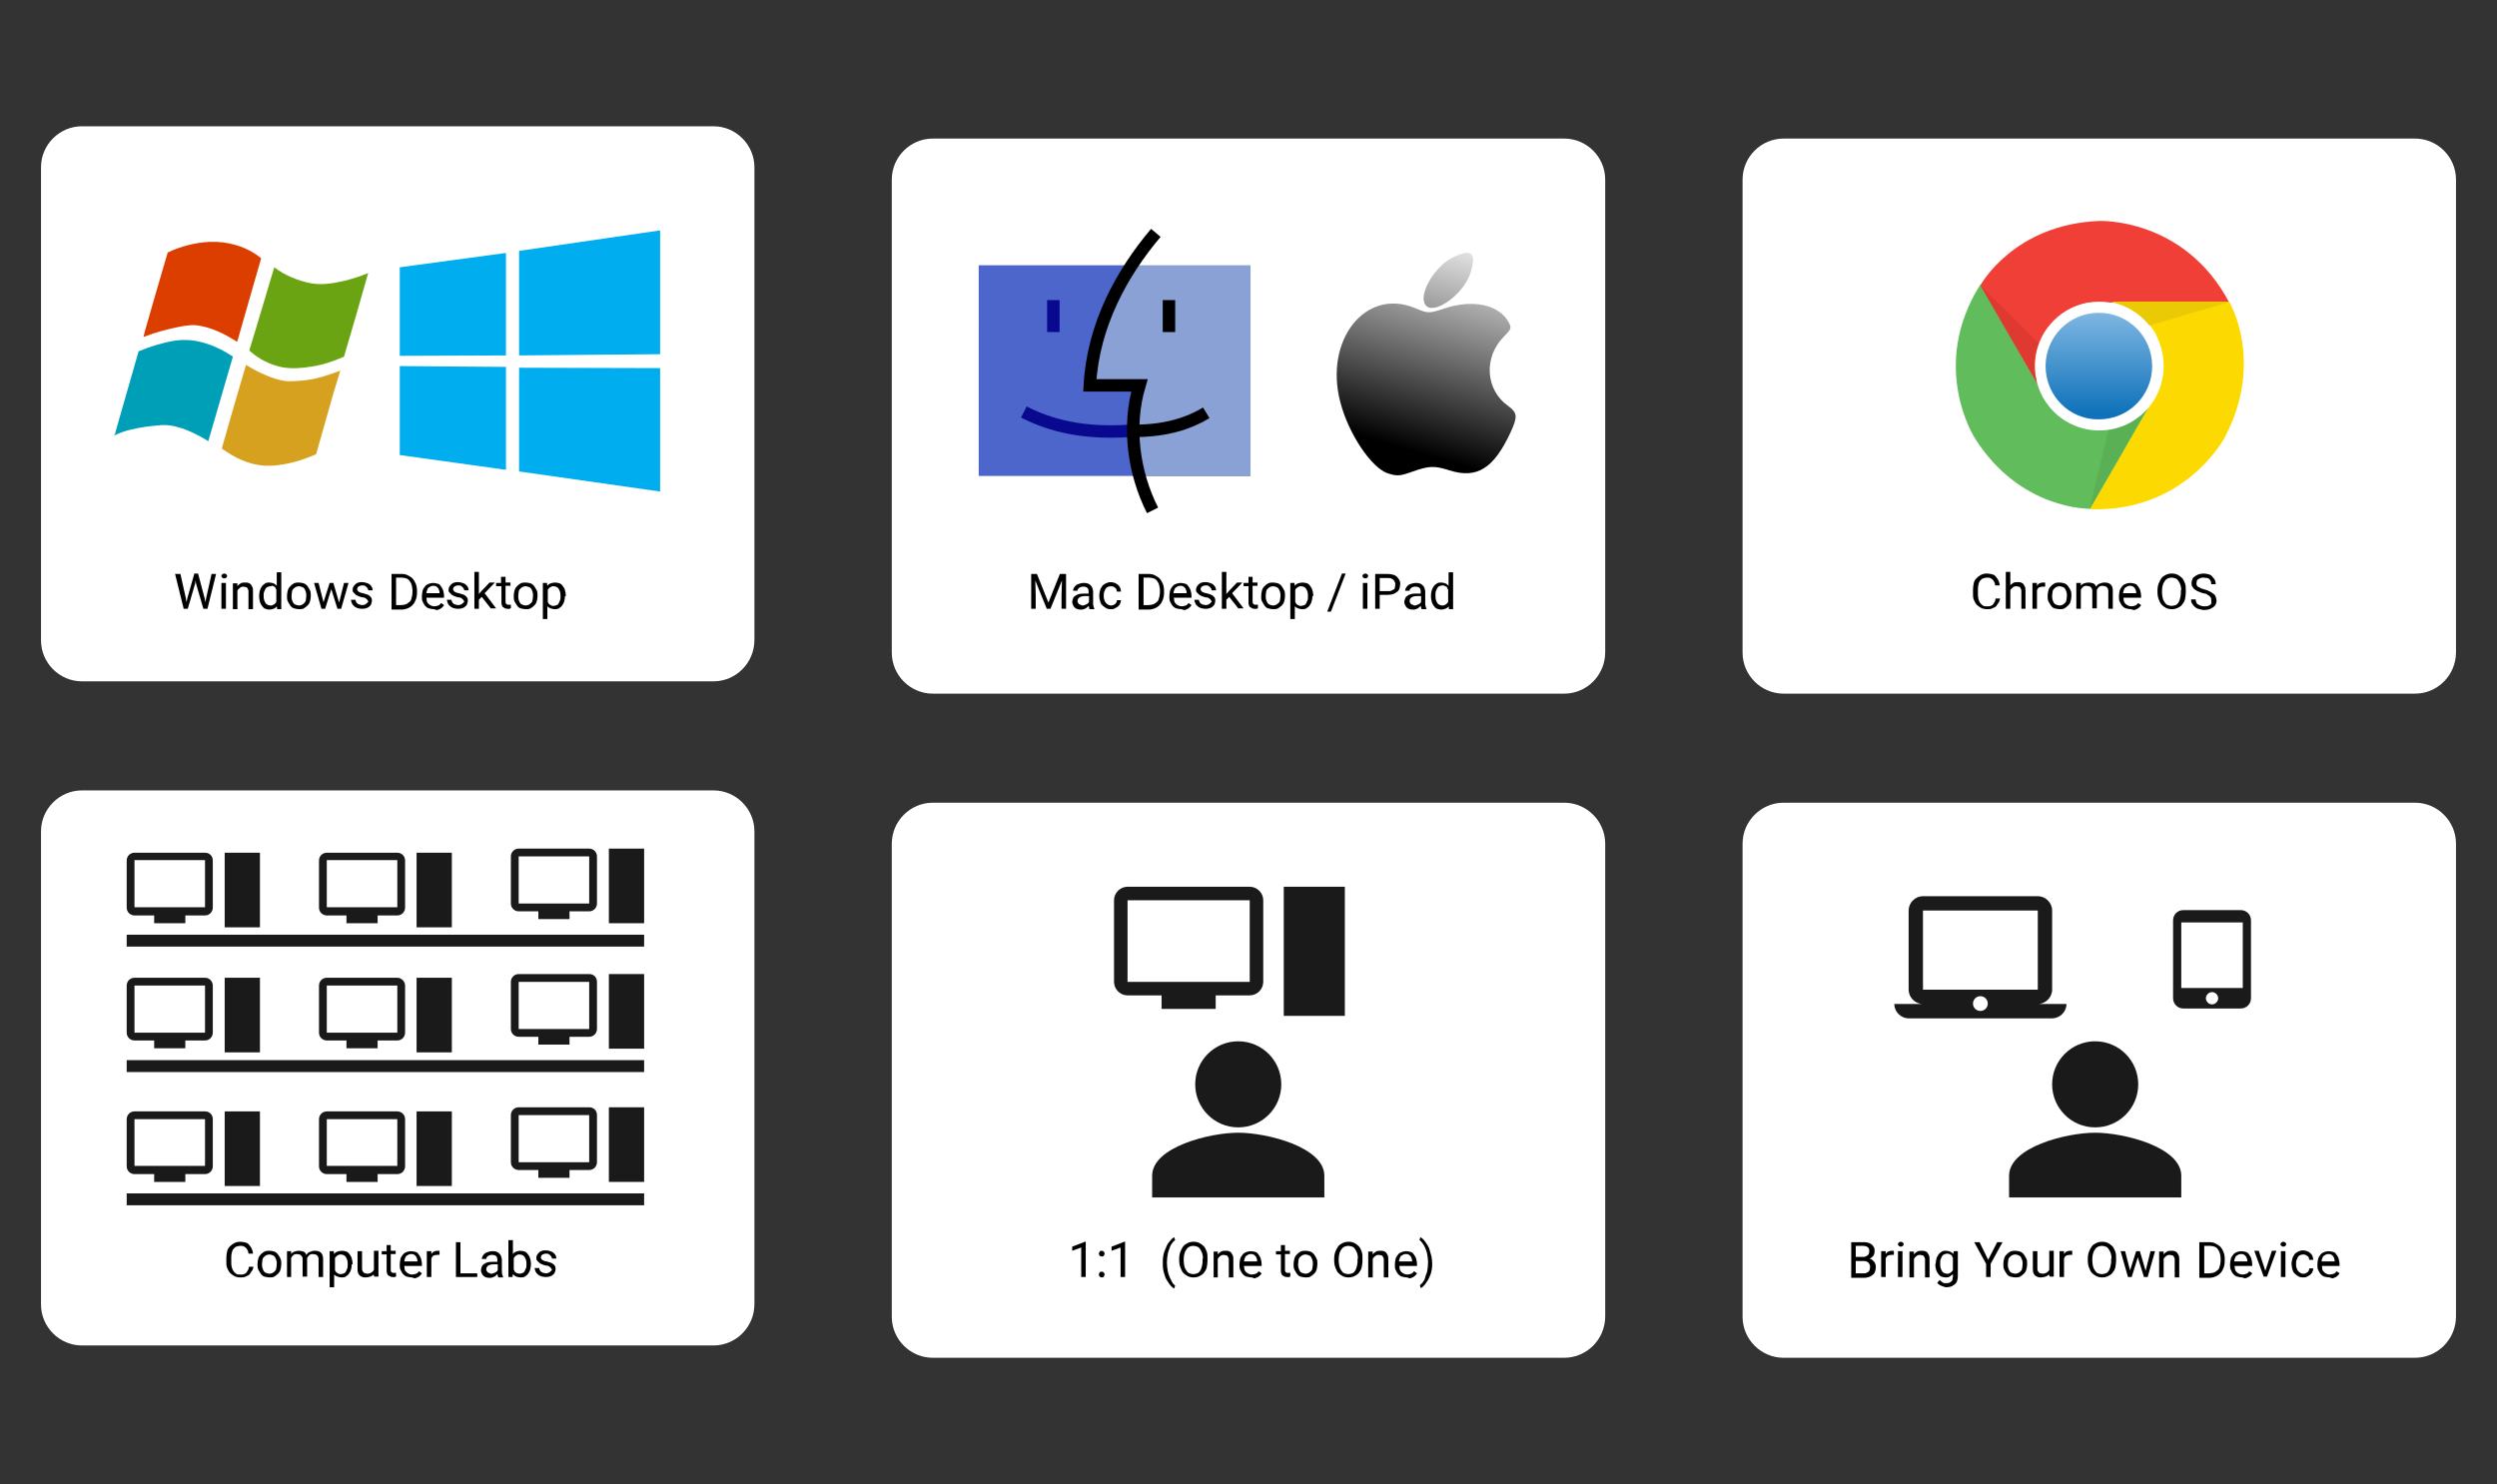 <?xml version="1.0" encoding="utf-8"?>
<!-- Generator: Adobe Illustrator 21.1.0, SVG Export Plug-In . SVG Version: 6.00 Build 0)  -->
<svg version="1.1" id="Layer_1" xmlns="http://www.w3.org/2000/svg" xmlns:xlink="http://www.w3.org/1999/xlink" x="0px" y="0px"
	 viewBox="0 0 609 362" style="enable-background:new 0 0 609 362;" xml:space="preserve">
<rect x="0" y="0" width="609" height="362" fill="#333333" stroke="none"/>
<style type="text/css">
	.st0{fill:#FFFFFF;}
	.st1{fill:#DC3E00;}
	.st2{fill:#6AA413;}
	.st3{fill:#009FB8;}
	.st4{fill:#D7A120;}
	.st5{fill:#00ADEF;}
	.st6{fill:#4D66CC;}
	.st7{fill:#89A1D4;}
	.st8{fill:none;stroke:#000000;stroke-width:3.038;}
	.st9{fill:none;stroke:#09098F;stroke-width:3.038;}
	.st10{fill:none;}
	.st11{fill:#EF3F36;}
	.st12{fill:#FCD900;}
	.st13{fill:#61BC5B;}
	.st14{fill:#5AB055;}
	.st15{fill:url(#SVGID_1_);}
	.st16{fill:#EACA05;}
	.st17{fill:#DF3A32;}
	.st18{fill:#1A1A1A;}
	.st19{fill:url(#path3638_1_);}
</style>
<g>
	<g>
		<path class="st0" d="M174,166.2H20c-5.5,0-10-4.5-10-10V40.8c0-5.5,4.5-10,10-10h154c5.5,0,10,4.5,10,10v115.3
			C184,161.7,179.5,166.2,174,166.2z"/>
		<path class="st0" d="M381.5,169.2h-154c-5.5,0-10-4.5-10-10V43.8c0-5.5,4.5-10,10-10h154c5.5,0,10,4.5,10,10v115.3
			C391.5,164.7,387,169.2,381.5,169.2z"/>
		<path class="st0" d="M589,169.2H435c-5.5,0-10-4.5-10-10V43.8c0-5.5,4.5-10,10-10h154c5.5,0,10,4.5,10,10v115.3
			C599,164.7,594.5,169.2,589,169.2z"/>
	</g>
	<g>
		<path class="st0" d="M174,328.2H20c-5.5,0-10-4.5-10-10V202.8c0-5.5,4.5-10,10-10h154c5.5,0,10,4.5,10,10v115.3
			C184,323.7,179.5,328.2,174,328.2z"/>
		<path class="st0" d="M381.5,331.2h-154c-5.5,0-10-4.5-10-10V205.8c0-5.5,4.5-10,10-10h154c5.5,0,10,4.5,10,10v115.3
			C391.5,326.7,387,331.2,381.5,331.2z"/>
		<path class="st0" d="M589,331.2H435c-5.5,0-10-4.5-10-10V205.8c0-5.5,4.5-10,10-10h154c5.5,0,10,4.5,10,10v115.3
			C599,326.7,594.5,331.2,589,331.2z"/>
	</g>
</g>
<g>
	<g id="_x23_dc3e00ff">
		<path class="st1" d="M51,59h1.9c3.9,0.2,7.8,1.5,10.8,4c-0.4,1.5-0.9,3-1.3,4.5c-1.5,5.2-3,10.4-4.5,15.7c0,0.1-0.1,0.1-0.2,0.1
			c-2.7-1.7-5.6-3.2-8.8-3.8c-1.7-0.4-3.5-0.1-5.1,0.2c-3,0.6-6,1.4-8.8,2.5c0.1-0.4,0.2-0.8,0.3-1.3c1.8-6.4,3.7-12.8,5.6-19.3
			C44,60.1,47.5,59.2,51,59z"/>
	</g>
	<g id="_x23_6aa413ff">
		<path class="st2" d="M66.8,65.5c0-0.1,0.1-0.2,0.1-0.3c2.6,2,5.8,3.3,9,3.9c2.7,0.5,5.4,0,8.1-0.6c2-0.5,3.9-1.1,5.8-1.9
			c-1.9,6.8-3.9,13.6-5.9,20.4c-2.5,1.1-5.1,2-7.8,2.4c-2.4,0.4-4.8,0.6-7.2,0.2c-3-0.6-5.8-2-8.1-4.1
			C62.9,78.7,64.8,72.1,66.8,65.5z"/>
	</g>
	<g id="_x23_009fb8ff">
		<path class="st3" d="M42.6,83.1c2.7-0.4,5.4-0.1,8,0.8c2.2,0.7,4.3,1.8,6.2,3.1c-2,6.9-4,13.7-6,20.6c-2.3-1.4-4.8-2.7-7.4-3.4
			c-1.3-0.4-2.7-0.6-4.1-0.5c-2.5,0.2-5,0.5-7.4,1.1c-1.4,0.3-2.7,0.8-4,1.4v-0.5l0.1,0.4c0.1-0.4,0.2-0.8,0.3-1.2
			c1.8-6.4,3.7-12.8,5.5-19.2C36.7,84.5,39.6,83.6,42.6,83.1z"/>
	</g>
	<g id="_x23_d7a120ff">
		<path class="st4" d="M54.2,109c1.9-6.6,3.8-13.3,5.8-20c1.9,1.2,3.9,2.2,6,3c1.4,0.5,2.8,0.9,4.2,1c2.4,0,4.9-0.2,7.3-0.8
			c1.9-0.5,3.7-1.1,5.5-1.8c-0.6,1.9-1.1,3.7-1.7,5.6c-1.4,4.9-2.8,9.8-4.2,14.8c-3.4,1.5-7.1,2.6-10.9,2.8h-1.6
			c-1.9-0.1-3.9-0.6-5.7-1.4c-1.7-0.7-3.2-1.7-4.7-2.7C54,109.4,54.2,109.2,54.2,109z"/>
	</g>
</g>
<path class="st5" d="M97.5,65.2l25.9-3.5l0,25l-25.9,0.1L97.5,65.2L97.5,65.2z M123.4,89.5l0,25.1L97.5,111l0-21.7L123.4,89.5
	L123.4,89.5z M126.6,61.2l34.4-5v30.2l-34.4,0.3V61.2L126.6,61.2z M161,89.8l0,30.1l-34.4-4.9l0-25.3L161,89.8z"/>
<g>
	<path d="M45.3,145.8l0.2,1.1l0.2-1l1.7-6h0.9l1.6,6l0.2,1l0.2-1.1l1.3-5.8h1.1l-2.1,8.5h-1l-1.8-6.2l-0.1-0.7l-0.1,0.7l-1.8,6.2h-1
		l-2.1-8.5H44L45.3,145.8z"/>
	<path d="M54,140.5c0-0.2,0.1-0.3,0.2-0.4s0.3-0.2,0.5-0.2s0.4,0.1,0.5,0.2s0.2,0.3,0.2,0.4s-0.1,0.3-0.2,0.4s-0.3,0.2-0.5,0.2
		s-0.4-0.1-0.5-0.2S54,140.7,54,140.5z M55.1,148.5h-1.1v-6.3h1.1V148.5z"/>
	<path d="M57.9,142.2l0,0.8c0.2-0.3,0.5-0.5,0.8-0.7s0.7-0.2,1.1-0.2c0.3,0,0.6,0,0.8,0.1s0.5,0.2,0.6,0.4s0.3,0.4,0.4,0.7
		s0.1,0.6,0.1,1.1v4.2h-1.1v-4.2c0-0.2,0-0.5-0.1-0.6s-0.1-0.3-0.2-0.4s-0.2-0.2-0.4-0.2s-0.3-0.1-0.5-0.1c-0.4,0-0.7,0.1-0.9,0.3
		s-0.5,0.4-0.6,0.7v4.5h-1.1v-6.3H57.9z"/>
	<path d="M63.2,145.3c0-0.5,0.1-0.9,0.2-1.3s0.3-0.7,0.5-1s0.5-0.5,0.8-0.7s0.6-0.2,1-0.2c0.4,0,0.7,0.1,1,0.2s0.5,0.3,0.8,0.6v-3.3
		h1.1v9h-1l-0.1-0.7c-0.2,0.3-0.5,0.5-0.8,0.6s-0.6,0.2-1,0.2c-0.4,0-0.7-0.1-1-0.2s-0.6-0.4-0.8-0.7s-0.4-0.6-0.5-1
		s-0.2-0.8-0.2-1.3V145.3z M64.3,145.4c0,0.3,0,0.6,0.1,0.9s0.2,0.5,0.3,0.7s0.3,0.4,0.5,0.5s0.5,0.2,0.8,0.2c0.2,0,0.4,0,0.5-0.1
		s0.3-0.1,0.4-0.2s0.2-0.2,0.3-0.3s0.2-0.2,0.2-0.4v-2.9c-0.1-0.1-0.2-0.2-0.2-0.4s-0.2-0.2-0.3-0.3s-0.3-0.1-0.4-0.2
		S66.2,143,66,143c-0.3,0-0.6,0.1-0.8,0.2s-0.4,0.3-0.5,0.5s-0.2,0.5-0.3,0.7s-0.1,0.6-0.1,0.9V145.4z"/>
	<path d="M70,145.3c0-0.5,0.1-0.9,0.2-1.3s0.3-0.7,0.6-1s0.5-0.5,0.9-0.7s0.8-0.2,1.2-0.2c0.4,0,0.9,0.1,1.2,0.2s0.7,0.4,0.9,0.7
		s0.4,0.6,0.6,1s0.2,0.8,0.2,1.3v0.1c0,0.5-0.1,0.9-0.2,1.3s-0.3,0.7-0.6,1s-0.6,0.5-0.9,0.7s-0.8,0.2-1.2,0.2s-0.8-0.1-1.2-0.2
		s-0.7-0.4-0.9-0.7s-0.4-0.6-0.6-1s-0.2-0.8-0.2-1.3V145.3z M71.1,145.4c0,0.3,0,0.6,0.1,0.9s0.2,0.5,0.3,0.7s0.3,0.4,0.6,0.5
		s0.5,0.2,0.8,0.2c0.3,0,0.6-0.1,0.8-0.2s0.4-0.3,0.6-0.5s0.3-0.5,0.3-0.7s0.1-0.6,0.1-0.9v-0.1c0-0.3,0-0.6-0.1-0.9
		s-0.2-0.5-0.3-0.7s-0.3-0.4-0.6-0.5s-0.5-0.2-0.8-0.2c-0.3,0-0.6,0.1-0.8,0.2s-0.4,0.3-0.6,0.5s-0.3,0.5-0.3,0.7s-0.1,0.6-0.1,0.9
		V145.4z"/>
	<path d="M82.7,147l1.2-4.8H85l-1.8,6.3h-0.9l-1.5-4.8l-1.5,4.8h-0.9l-1.8-6.3h1.1l1.2,4.7l1.5-4.7h0.9L82.7,147z"/>
	<path d="M89.8,146.8c0-0.1,0-0.2-0.1-0.3s-0.1-0.2-0.2-0.3s-0.3-0.2-0.4-0.3s-0.4-0.2-0.8-0.2c-0.4-0.1-0.7-0.2-0.9-0.3
		s-0.5-0.2-0.7-0.4s-0.3-0.3-0.5-0.5s-0.2-0.4-0.2-0.7c0-0.3,0.1-0.5,0.2-0.7s0.3-0.4,0.5-0.6s0.4-0.3,0.7-0.4s0.6-0.1,1-0.1
		c0.4,0,0.7,0.1,1,0.2s0.6,0.2,0.8,0.4s0.4,0.4,0.5,0.6s0.2,0.5,0.2,0.8h-1.1c0-0.1,0-0.3-0.1-0.4s-0.1-0.2-0.3-0.4
		s-0.3-0.2-0.4-0.3s-0.4-0.1-0.6-0.1c-0.2,0-0.4,0-0.6,0.1s-0.3,0.1-0.4,0.2s-0.2,0.2-0.2,0.3s-0.1,0.2-0.1,0.3s0,0.2,0.1,0.3
		s0.1,0.2,0.2,0.3s0.3,0.1,0.4,0.2s0.4,0.1,0.7,0.2c0.4,0.1,0.7,0.2,1,0.3s0.5,0.2,0.7,0.4s0.3,0.3,0.4,0.5s0.1,0.4,0.1,0.7
		c0,0.3-0.1,0.5-0.2,0.8s-0.3,0.4-0.5,0.6s-0.5,0.3-0.8,0.4s-0.6,0.1-1,0.1c-0.4,0-0.8-0.1-1.1-0.2s-0.6-0.3-0.8-0.5
		s-0.4-0.4-0.5-0.7s-0.2-0.5-0.2-0.8h1.1c0,0.2,0.1,0.4,0.2,0.6s0.2,0.3,0.4,0.4s0.3,0.2,0.5,0.2s0.3,0.1,0.5,0.1
		c0.2,0,0.4,0,0.6-0.1s0.3-0.1,0.4-0.2s0.2-0.2,0.3-0.3S89.8,146.9,89.8,146.8z"/>
	<path d="M95.5,148.5V140h2.4c0.6,0,1.1,0.1,1.5,0.3s0.9,0.5,1.2,0.8s0.6,0.8,0.8,1.3s0.3,1.1,0.3,1.7v0.5c0,0.6-0.1,1.2-0.3,1.7
		s-0.4,0.9-0.8,1.3s-0.7,0.6-1.2,0.8s-1,0.3-1.6,0.3H95.5z M96.6,140.9v6.7h1.2c0.5,0,0.9-0.1,1.2-0.2s0.6-0.4,0.9-0.6
		s0.4-0.6,0.5-1s0.2-0.8,0.2-1.3V144c0-0.5-0.1-0.9-0.2-1.3s-0.3-0.7-0.5-1s-0.5-0.5-0.8-0.6s-0.7-0.2-1.1-0.2H96.6z"/>
	<path d="M105.8,148.6c-0.4,0-0.8-0.1-1.2-0.2s-0.7-0.4-0.9-0.6s-0.4-0.6-0.6-1s-0.2-0.8-0.2-1.2v-0.2c0-0.5,0.1-1,0.2-1.4
		s0.4-0.7,0.6-1s0.6-0.5,0.9-0.6s0.7-0.2,1-0.2c0.5,0,0.8,0.1,1.2,0.2s0.6,0.4,0.8,0.7s0.4,0.6,0.5,1s0.2,0.8,0.2,1.2v0.5H104
		c0,0.3,0.1,0.6,0.1,0.8s0.2,0.5,0.4,0.7s0.4,0.3,0.6,0.4s0.5,0.2,0.8,0.2c0.4,0,0.7-0.1,1-0.2s0.5-0.4,0.7-0.6l0.7,0.5
		c-0.1,0.2-0.2,0.3-0.4,0.5s-0.3,0.3-0.5,0.4s-0.4,0.2-0.7,0.3S106.1,148.6,105.8,148.6z M105.7,142.9c-0.2,0-0.4,0-0.6,0.1
		s-0.3,0.2-0.5,0.3s-0.3,0.3-0.4,0.6s-0.2,0.5-0.2,0.8h3.2v-0.1c0-0.2,0-0.4-0.1-0.6s-0.1-0.4-0.3-0.6s-0.3-0.3-0.5-0.4
		S105.9,142.9,105.7,142.9z"/>
	<path d="M113.2,146.8c0-0.1,0-0.2-0.1-0.3s-0.1-0.2-0.2-0.3s-0.3-0.2-0.4-0.3s-0.4-0.2-0.8-0.2c-0.4-0.1-0.7-0.2-0.9-0.3
		s-0.5-0.2-0.7-0.4s-0.3-0.3-0.5-0.5s-0.2-0.4-0.2-0.7c0-0.3,0.1-0.5,0.2-0.7s0.3-0.4,0.5-0.6s0.4-0.3,0.7-0.4s0.6-0.1,1-0.1
		c0.4,0,0.7,0.1,1,0.2s0.6,0.2,0.8,0.4s0.4,0.4,0.5,0.6s0.2,0.5,0.2,0.8h-1.1c0-0.1,0-0.3-0.1-0.4s-0.1-0.2-0.3-0.4
		s-0.3-0.2-0.4-0.3s-0.4-0.1-0.6-0.1c-0.2,0-0.4,0-0.6,0.1s-0.3,0.1-0.4,0.2s-0.2,0.2-0.2,0.3s-0.1,0.2-0.1,0.3s0,0.2,0.1,0.3
		s0.1,0.2,0.2,0.3s0.3,0.1,0.4,0.2s0.4,0.1,0.7,0.2c0.4,0.1,0.7,0.2,1,0.3s0.5,0.2,0.7,0.4s0.3,0.3,0.4,0.5s0.1,0.4,0.1,0.7
		c0,0.3-0.1,0.5-0.2,0.8s-0.3,0.4-0.5,0.6s-0.5,0.3-0.8,0.4s-0.6,0.1-1,0.1c-0.4,0-0.8-0.1-1.1-0.2s-0.6-0.3-0.8-0.5
		s-0.4-0.4-0.5-0.7s-0.2-0.5-0.2-0.8h1.1c0,0.2,0.1,0.4,0.2,0.6s0.2,0.3,0.4,0.4s0.3,0.2,0.5,0.2s0.3,0.1,0.5,0.1
		c0.2,0,0.4,0,0.6-0.1s0.3-0.1,0.4-0.2s0.2-0.2,0.3-0.3S113.2,146.9,113.2,146.8z"/>
	<path d="M117.5,145.6l-0.7,0.7v2.2h-1.1v-9h1.1v5.4l0.6-0.7l2-2.1h1.3l-2.5,2.6l2.8,3.7h-1.3L117.5,145.6z"/>
	<path d="M123.3,140.6v1.5h1.2v0.8h-1.2v3.9c0,0.2,0,0.3,0.1,0.4s0.1,0.2,0.2,0.2s0.1,0.1,0.2,0.1s0.2,0,0.3,0s0.2,0,0.3,0
		s0.2,0,0.2,0v0.9c-0.1,0-0.2,0-0.3,0.1s-0.3,0-0.5,0c-0.2,0-0.4,0-0.6-0.1s-0.3-0.2-0.5-0.3s-0.2-0.3-0.3-0.5s-0.1-0.5-0.1-0.8V143
		H121v-0.8h1.2v-1.5H123.3z"/>
	<path d="M125.3,145.3c0-0.5,0.1-0.9,0.2-1.3s0.3-0.7,0.6-1s0.5-0.5,0.9-0.7s0.8-0.2,1.2-0.2c0.4,0,0.9,0.1,1.2,0.2s0.7,0.4,0.9,0.7
		s0.4,0.6,0.6,1s0.2,0.8,0.2,1.3v0.1c0,0.5-0.1,0.9-0.2,1.3s-0.3,0.7-0.6,1s-0.6,0.5-0.9,0.7s-0.8,0.2-1.2,0.2s-0.8-0.1-1.2-0.2
		s-0.7-0.4-0.9-0.7s-0.4-0.6-0.6-1s-0.2-0.8-0.2-1.3V145.3z M126.4,145.4c0,0.3,0,0.6,0.1,0.9s0.2,0.5,0.3,0.7s0.3,0.4,0.6,0.5
		s0.5,0.2,0.8,0.2c0.3,0,0.6-0.1,0.8-0.2s0.4-0.3,0.6-0.5s0.3-0.5,0.3-0.7s0.1-0.6,0.1-0.9v-0.1c0-0.3,0-0.6-0.1-0.9
		s-0.2-0.5-0.3-0.7s-0.3-0.4-0.6-0.5s-0.5-0.2-0.8-0.2c-0.3,0-0.6,0.1-0.8,0.2s-0.4,0.3-0.6,0.5s-0.3,0.5-0.3,0.7s-0.1,0.6-0.1,0.9
		V145.4z"/>
	<path d="M137.8,145.4c0,0.5-0.1,0.9-0.2,1.3s-0.3,0.7-0.5,1s-0.5,0.5-0.8,0.7s-0.7,0.2-1,0.2c-0.4,0-0.7-0.1-1-0.2
		s-0.6-0.3-0.8-0.5v3.1h-1.1v-8.8h1l0.1,0.7c0.2-0.3,0.5-0.5,0.8-0.6s0.7-0.2,1.1-0.2c0.4,0,0.8,0.1,1.1,0.2s0.6,0.4,0.8,0.7
		s0.4,0.6,0.5,1s0.2,0.8,0.2,1.3V145.4z M136.7,145.3c0-0.3,0-0.6-0.1-0.9s-0.2-0.5-0.3-0.7s-0.3-0.4-0.5-0.5s-0.5-0.2-0.8-0.2
		c-0.2,0-0.4,0-0.5,0.1s-0.3,0.1-0.4,0.2s-0.2,0.2-0.3,0.3s-0.2,0.2-0.2,0.3v3c0.1,0.1,0.2,0.2,0.2,0.3s0.2,0.2,0.3,0.3
		s0.3,0.1,0.4,0.2s0.3,0.1,0.5,0.1c0.3,0,0.5-0.1,0.8-0.2s0.4-0.3,0.5-0.5s0.2-0.5,0.3-0.7s0.1-0.6,0.1-0.9V145.3z"/>
</g>
<g>
	<path d="M252.9,140l2.8,7l2.8-7h1.5v8.5h-1.1v-3.3l0.1-3.6l-2.8,6.9h-0.9l-2.8-6.9l0.1,3.6v3.3h-1.1V140H252.9z"/>
	<path d="M265.7,148.5c0-0.1-0.1-0.2-0.1-0.3s0-0.2-0.1-0.4c-0.1,0.1-0.2,0.2-0.3,0.3s-0.3,0.2-0.4,0.3s-0.3,0.1-0.5,0.2
		s-0.4,0.1-0.6,0.1c-0.3,0-0.6,0-0.9-0.1s-0.5-0.2-0.7-0.4s-0.3-0.4-0.4-0.6s-0.2-0.5-0.2-0.7c0-0.3,0.1-0.6,0.2-0.9
		s0.3-0.5,0.6-0.7s0.5-0.3,0.9-0.4s0.7-0.1,1.2-0.1h1.1v-0.5c0-0.4-0.1-0.7-0.3-0.9s-0.6-0.3-1-0.3c-0.2,0-0.4,0-0.6,0.1
		s-0.3,0.1-0.4,0.2s-0.2,0.2-0.3,0.3s-0.1,0.2-0.1,0.4h-1.1c0-0.2,0.1-0.5,0.2-0.7s0.3-0.4,0.5-0.6s0.5-0.3,0.8-0.4s0.7-0.2,1-0.2
		c0.3,0,0.7,0,1,0.1s0.5,0.2,0.7,0.4s0.4,0.4,0.5,0.7s0.2,0.6,0.2,0.9v2.9c0,0.2,0,0.4,0.1,0.7s0.1,0.4,0.2,0.6v0.1H265.7z
		 M263.9,147.7c0.2,0,0.4,0,0.6-0.1s0.3-0.1,0.5-0.2s0.3-0.2,0.4-0.3s0.2-0.2,0.2-0.4v-1.3h-0.9c-0.6,0-1.1,0.1-1.4,0.3
		s-0.5,0.5-0.5,0.9c0,0.2,0,0.3,0.1,0.4s0.1,0.2,0.2,0.3s0.2,0.2,0.4,0.2S263.7,147.7,263.9,147.7z"/>
	<path d="M270.9,147.7c0.2,0,0.4,0,0.6-0.1s0.3-0.1,0.5-0.3s0.2-0.2,0.3-0.4s0.1-0.3,0.1-0.5h1c0,0.3-0.1,0.5-0.2,0.8
		s-0.3,0.5-0.5,0.7s-0.5,0.3-0.8,0.5s-0.6,0.2-1,0.2c-0.5,0-0.9-0.1-1.2-0.3s-0.6-0.4-0.9-0.7s-0.4-0.6-0.5-1s-0.2-0.8-0.2-1.2v-0.2
		c0-0.4,0.1-0.8,0.2-1.2s0.3-0.7,0.5-1s0.5-0.5,0.9-0.7s0.8-0.3,1.2-0.3c0.4,0,0.7,0.1,1,0.2s0.6,0.3,0.8,0.5s0.4,0.4,0.5,0.7
		s0.2,0.6,0.2,0.9h-1c0-0.2-0.1-0.4-0.1-0.5s-0.2-0.3-0.3-0.4s-0.3-0.2-0.5-0.3s-0.4-0.1-0.6-0.1c-0.3,0-0.6,0.1-0.8,0.2
		s-0.4,0.3-0.5,0.5s-0.2,0.5-0.3,0.7s-0.1,0.5-0.1,0.8v0.2c0,0.3,0,0.6,0.1,0.8s0.1,0.5,0.3,0.7s0.3,0.4,0.5,0.5
		S270.5,147.7,270.9,147.7z"/>
	<path d="M277.7,148.5V140h2.4c0.6,0,1.1,0.1,1.5,0.3s0.9,0.5,1.2,0.8s0.6,0.8,0.8,1.3s0.3,1.1,0.3,1.7v0.5c0,0.6-0.1,1.2-0.3,1.7
		s-0.4,0.9-0.8,1.3s-0.7,0.6-1.2,0.8s-1,0.3-1.6,0.3H277.7z M278.9,140.9v6.7h1.2c0.5,0,0.9-0.1,1.2-0.2s0.6-0.4,0.9-0.6
		s0.4-0.6,0.5-1s0.2-0.8,0.2-1.3V144c0-0.5-0.1-0.9-0.2-1.3s-0.3-0.7-0.5-1s-0.5-0.5-0.8-0.6s-0.7-0.2-1.1-0.2H278.9z"/>
	<path d="M288.1,148.6c-0.4,0-0.8-0.1-1.2-0.2s-0.7-0.4-0.9-0.6s-0.4-0.6-0.6-1s-0.2-0.8-0.2-1.2v-0.2c0-0.5,0.1-1,0.2-1.4
		s0.4-0.7,0.6-1s0.6-0.5,0.9-0.6s0.7-0.2,1-0.2c0.5,0,0.8,0.1,1.2,0.2s0.6,0.4,0.8,0.7s0.4,0.6,0.5,1s0.2,0.8,0.2,1.2v0.5h-4.3
		c0,0.3,0.1,0.6,0.1,0.8s0.2,0.5,0.4,0.7s0.4,0.3,0.6,0.4s0.5,0.2,0.8,0.2c0.4,0,0.7-0.1,1-0.2s0.5-0.4,0.7-0.6l0.7,0.5
		c-0.1,0.2-0.2,0.3-0.4,0.5s-0.3,0.3-0.5,0.4s-0.4,0.2-0.7,0.3S288.4,148.6,288.1,148.6z M287.9,142.9c-0.2,0-0.4,0-0.6,0.1
		s-0.3,0.2-0.5,0.3s-0.3,0.3-0.4,0.6s-0.2,0.5-0.2,0.8h3.2v-0.1c0-0.2,0-0.4-0.1-0.6s-0.1-0.4-0.3-0.6s-0.3-0.3-0.5-0.4
		S288.2,142.9,287.9,142.9z"/>
	<path d="M295.5,146.8c0-0.1,0-0.2-0.1-0.3s-0.1-0.2-0.2-0.3s-0.3-0.2-0.4-0.3s-0.4-0.2-0.8-0.2c-0.4-0.1-0.7-0.2-0.9-0.3
		s-0.5-0.2-0.7-0.4s-0.3-0.3-0.5-0.5s-0.2-0.4-0.2-0.7c0-0.3,0.1-0.5,0.2-0.7s0.3-0.4,0.5-0.6s0.4-0.3,0.7-0.4s0.6-0.1,1-0.1
		c0.4,0,0.7,0.1,1,0.2s0.6,0.2,0.8,0.4s0.4,0.4,0.5,0.6s0.2,0.5,0.2,0.8h-1.1c0-0.1,0-0.3-0.1-0.4s-0.1-0.2-0.3-0.4
		s-0.3-0.2-0.4-0.3s-0.4-0.1-0.6-0.1c-0.2,0-0.4,0-0.6,0.1s-0.3,0.1-0.4,0.2s-0.2,0.2-0.2,0.3s-0.1,0.2-0.1,0.3s0,0.2,0.1,0.3
		s0.1,0.2,0.2,0.3s0.3,0.1,0.4,0.2s0.4,0.1,0.7,0.2c0.4,0.1,0.7,0.2,1,0.3s0.5,0.2,0.7,0.4s0.3,0.3,0.4,0.5s0.1,0.4,0.1,0.7
		c0,0.3-0.1,0.5-0.2,0.8s-0.3,0.4-0.5,0.6s-0.5,0.3-0.8,0.4s-0.6,0.1-1,0.1c-0.4,0-0.8-0.1-1.1-0.2s-0.6-0.3-0.8-0.5
		s-0.4-0.4-0.5-0.7s-0.2-0.5-0.2-0.8h1.1c0,0.2,0.1,0.4,0.2,0.6s0.2,0.3,0.4,0.4s0.3,0.2,0.5,0.2s0.3,0.1,0.5,0.1
		c0.2,0,0.4,0,0.6-0.1s0.3-0.1,0.4-0.2s0.2-0.2,0.3-0.3S295.5,146.9,295.5,146.8z"/>
	<path d="M299.8,145.6l-0.7,0.7v2.2H298v-9h1.1v5.4l0.6-0.7l2-2.1h1.3l-2.5,2.6l2.8,3.7H302L299.8,145.6z"/>
	<path d="M305.5,140.6v1.5h1.2v0.8h-1.2v3.9c0,0.2,0,0.3,0.1,0.4s0.1,0.2,0.2,0.2s0.1,0.1,0.2,0.1s0.2,0,0.3,0s0.2,0,0.3,0
		s0.2,0,0.2,0v0.9c-0.1,0-0.2,0-0.3,0.1s-0.3,0-0.5,0c-0.2,0-0.4,0-0.6-0.1s-0.3-0.2-0.5-0.3s-0.2-0.3-0.3-0.5s-0.1-0.5-0.1-0.8V143
		h-1.2v-0.8h1.2v-1.5H305.5z"/>
	<path d="M307.6,145.3c0-0.5,0.1-0.9,0.2-1.3s0.3-0.7,0.6-1s0.5-0.5,0.9-0.7s0.8-0.2,1.2-0.2c0.4,0,0.9,0.1,1.2,0.2s0.7,0.4,0.9,0.7
		s0.4,0.6,0.6,1s0.2,0.8,0.2,1.3v0.1c0,0.5-0.1,0.9-0.2,1.3s-0.3,0.7-0.6,1s-0.6,0.5-0.9,0.7s-0.8,0.2-1.2,0.2s-0.8-0.1-1.2-0.2
		s-0.7-0.4-0.9-0.7s-0.4-0.6-0.6-1s-0.2-0.8-0.2-1.3V145.3z M308.7,145.4c0,0.3,0,0.6,0.1,0.9s0.2,0.5,0.3,0.7s0.3,0.4,0.6,0.5
		s0.5,0.2,0.8,0.2c0.3,0,0.6-0.1,0.8-0.2s0.4-0.3,0.6-0.5s0.3-0.5,0.3-0.7s0.1-0.6,0.1-0.9v-0.1c0-0.3,0-0.6-0.1-0.9
		s-0.2-0.5-0.3-0.7s-0.3-0.4-0.6-0.5s-0.5-0.2-0.8-0.2c-0.3,0-0.6,0.1-0.8,0.2s-0.4,0.3-0.6,0.5s-0.3,0.5-0.3,0.7s-0.1,0.6-0.1,0.9
		V145.4z"/>
	<path d="M320.1,145.4c0,0.5-0.1,0.9-0.2,1.3s-0.3,0.7-0.5,1s-0.5,0.5-0.8,0.7s-0.7,0.2-1,0.2c-0.4,0-0.7-0.1-1-0.2
		s-0.6-0.3-0.8-0.5v3.1h-1.1v-8.8h1l0.1,0.7c0.2-0.3,0.5-0.5,0.8-0.6s0.7-0.2,1.1-0.2c0.4,0,0.8,0.1,1.1,0.2s0.6,0.4,0.8,0.7
		s0.4,0.6,0.5,1s0.2,0.8,0.2,1.3V145.4z M319,145.3c0-0.3,0-0.6-0.1-0.9s-0.2-0.5-0.3-0.7s-0.3-0.4-0.5-0.5s-0.5-0.2-0.8-0.2
		c-0.2,0-0.4,0-0.5,0.1s-0.3,0.1-0.4,0.2s-0.2,0.2-0.3,0.3s-0.2,0.2-0.2,0.3v3c0.1,0.1,0.2,0.2,0.2,0.3s0.2,0.2,0.3,0.3
		s0.3,0.1,0.4,0.2s0.3,0.1,0.5,0.1c0.3,0,0.5-0.1,0.8-0.2s0.4-0.3,0.5-0.5s0.2-0.5,0.3-0.7s0.1-0.6,0.1-0.9V145.3z"/>
	<path d="M324.6,149.2h-0.9l3.6-9.3h0.9L324.6,149.2z"/>
	<path d="M332.3,140.5c0-0.2,0.1-0.3,0.2-0.4s0.3-0.2,0.5-0.2s0.4,0.1,0.5,0.2s0.2,0.3,0.2,0.4s-0.1,0.3-0.2,0.4s-0.3,0.2-0.5,0.2
		s-0.4-0.1-0.5-0.2S332.3,140.7,332.3,140.5z M333.5,148.5h-1.1v-6.3h1.1V148.5z"/>
	<path d="M336.5,145.2v3.3h-1.1V140h3.1c0.5,0,0.9,0.1,1.3,0.2s0.7,0.3,0.9,0.5s0.4,0.5,0.6,0.8s0.2,0.7,0.2,1
		c0,0.4-0.1,0.8-0.2,1.1s-0.3,0.6-0.6,0.8s-0.6,0.4-0.9,0.5s-0.8,0.2-1.3,0.2H336.5z M336.5,144.2h2c0.3,0,0.6,0,0.8-0.1
		s0.4-0.2,0.6-0.3s0.3-0.3,0.3-0.5s0.1-0.4,0.1-0.7c0-0.2,0-0.4-0.1-0.6s-0.2-0.4-0.3-0.5s-0.3-0.3-0.6-0.4s-0.5-0.1-0.8-0.1h-2
		V144.2z"/>
	<path d="M346.7,148.5c0-0.1-0.1-0.2-0.1-0.3s0-0.2-0.1-0.4c-0.1,0.1-0.2,0.2-0.3,0.3s-0.3,0.2-0.4,0.3s-0.3,0.1-0.5,0.2
		s-0.4,0.1-0.6,0.1c-0.3,0-0.6,0-0.9-0.1s-0.5-0.2-0.7-0.4s-0.3-0.4-0.4-0.6s-0.2-0.5-0.2-0.7c0-0.3,0.1-0.6,0.2-0.9
		s0.3-0.5,0.6-0.7s0.5-0.3,0.9-0.4s0.7-0.1,1.2-0.1h1.1v-0.5c0-0.4-0.1-0.7-0.3-0.9s-0.6-0.3-1-0.3c-0.2,0-0.4,0-0.6,0.1
		s-0.3,0.1-0.4,0.2s-0.2,0.2-0.3,0.3s-0.1,0.2-0.1,0.4h-1.1c0-0.2,0.1-0.5,0.2-0.7s0.3-0.4,0.5-0.6s0.5-0.3,0.8-0.4s0.7-0.2,1-0.2
		c0.3,0,0.7,0,1,0.1s0.5,0.2,0.7,0.4s0.4,0.4,0.5,0.7s0.2,0.6,0.2,0.9v2.9c0,0.2,0,0.4,0.1,0.7s0.1,0.4,0.2,0.6v0.1H346.7z
		 M344.9,147.7c0.2,0,0.4,0,0.6-0.1s0.3-0.1,0.5-0.2s0.3-0.2,0.4-0.3s0.2-0.2,0.2-0.4v-1.3h-0.9c-0.6,0-1.1,0.1-1.4,0.3
		s-0.5,0.5-0.5,0.9c0,0.2,0,0.3,0.1,0.4s0.1,0.2,0.2,0.3s0.2,0.2,0.4,0.2S344.7,147.7,344.9,147.7z"/>
	<path d="M349,145.3c0-0.5,0.1-0.9,0.2-1.3s0.3-0.7,0.5-1s0.5-0.5,0.8-0.7s0.6-0.2,1-0.2c0.4,0,0.7,0.1,1,0.2s0.5,0.3,0.8,0.6v-3.3
		h1.1v9h-1l-0.1-0.7c-0.2,0.3-0.5,0.5-0.8,0.6s-0.6,0.2-1,0.2c-0.4,0-0.7-0.1-1-0.2s-0.6-0.4-0.8-0.7s-0.4-0.6-0.5-1
		s-0.2-0.8-0.2-1.3V145.3z M350.1,145.4c0,0.3,0,0.6,0.1,0.9s0.2,0.5,0.3,0.7s0.3,0.4,0.5,0.5s0.5,0.2,0.8,0.2c0.2,0,0.4,0,0.5-0.1
		s0.3-0.1,0.4-0.2s0.2-0.2,0.3-0.3s0.2-0.2,0.2-0.4v-2.9c-0.1-0.1-0.2-0.2-0.2-0.4s-0.2-0.2-0.3-0.3s-0.3-0.1-0.4-0.2
		s-0.3-0.1-0.5-0.1c-0.3,0-0.6,0.1-0.8,0.2s-0.4,0.3-0.5,0.5s-0.2,0.5-0.3,0.7s-0.1,0.6-0.1,0.9V145.4z"/>
</g>
<g>
	<title>Layer 1</title>
	<g id="Layer_1_1_">
		<path id="svg_1" class="st6" d="M238.8,64.7h37l-7,14.8l-3,14l10.5,1l1.6,21.6h-39.2V64.7L238.8,64.7z"/>
		<path id="svg_2" class="st7" d="M275.7,64.7H305v51.5h-27.3L276.7,94l-11,0.2l2.5-14.8L275.7,64.7z"/>
		<path id="svg_3" class="st8" d="M277.2,105.1c7.3-0.1,12.7-1.8,17-4.4"/>
		<path id="svg_4" class="st9" d="M249.7,100.5c8.2,4.2,16.8,5.2,25.9,4.6"/>
		<path id="svg_5" class="st9" d="M256.9,73.2V81"/>
		<path id="svg_6" class="st8" d="M285.1,73.2V81"/>
		<path id="svg_7" class="st8" d="M281.9,56.8c-8.2,9.7-15.3,22.4-16.1,37.2h12.1c-3,10.1-1.4,21.4,3.2,30.5"/>
	</g>
</g>
<rect x="672.3" y="145" class="st10" width="115" height="141.3"/>
<g>
	<path d="M487.8,145.8c0,0.4-0.1,0.8-0.3,1.1s-0.4,0.6-0.6,0.9s-0.6,0.4-1,0.6s-0.8,0.2-1.3,0.2c-0.5,0-1-0.1-1.4-0.3
		s-0.8-0.5-1.1-0.8s-0.5-0.8-0.7-1.2s-0.2-1-0.2-1.6v-0.9c0-0.6,0.1-1.1,0.2-1.6s0.4-0.9,0.7-1.2s0.7-0.6,1.1-0.8s0.9-0.3,1.4-0.3
		c0.5,0,0.9,0.1,1.3,0.2s0.7,0.3,0.9,0.6s0.5,0.6,0.6,0.9s0.3,0.7,0.3,1.2h-1.1c0-0.3-0.1-0.6-0.2-0.8s-0.2-0.4-0.4-0.6
		s-0.4-0.3-0.6-0.4s-0.5-0.1-0.8-0.1c-0.4,0-0.7,0.1-1,0.2s-0.5,0.4-0.7,0.6s-0.3,0.6-0.4,1s-0.1,0.8-0.1,1.2v0.9
		c0,0.4,0,0.8,0.1,1.2s0.2,0.7,0.4,1s0.4,0.5,0.7,0.7s0.6,0.2,1,0.2c0.4,0,0.7,0,0.9-0.1s0.5-0.2,0.6-0.4s0.3-0.4,0.4-0.6
		s0.2-0.5,0.2-0.8H487.8z"/>
	<path d="M490.2,142.9c0.2-0.3,0.5-0.5,0.8-0.7s0.7-0.2,1.1-0.2c0.3,0,0.6,0,0.8,0.1s0.5,0.2,0.6,0.4s0.3,0.4,0.4,0.7
		s0.1,0.6,0.1,1.1v4.2H493v-4.2c0-0.2,0-0.5-0.1-0.6s-0.1-0.3-0.2-0.4s-0.2-0.2-0.4-0.2s-0.3-0.1-0.5-0.1c-0.4,0-0.7,0.1-0.9,0.3
		s-0.5,0.4-0.6,0.7v4.5h-1.1v-9h1.1V142.9z"/>
	<path d="M498.8,143.1c-0.1,0-0.2,0-0.3,0s-0.2,0-0.3,0c-0.4,0-0.7,0.1-0.9,0.2s-0.4,0.4-0.5,0.7v4.5h-1.1v-6.3h1.1l0,0.7
		c0.2-0.3,0.4-0.5,0.6-0.6s0.5-0.2,0.9-0.2c0.1,0,0.2,0,0.3,0s0.2,0,0.2,0.1V143.1z"/>
	<path d="M499.4,145.3c0-0.5,0.1-0.9,0.2-1.3s0.3-0.7,0.6-1s0.5-0.5,0.9-0.7s0.8-0.2,1.2-0.2c0.4,0,0.9,0.1,1.2,0.2s0.7,0.4,0.9,0.7
		s0.4,0.6,0.6,1s0.2,0.8,0.2,1.3v0.1c0,0.5-0.1,0.9-0.2,1.3s-0.3,0.7-0.6,1s-0.6,0.5-0.9,0.7s-0.8,0.2-1.2,0.2s-0.8-0.1-1.2-0.2
		s-0.7-0.4-0.9-0.7s-0.4-0.6-0.6-1s-0.2-0.8-0.2-1.3V145.3z M500.5,145.4c0,0.3,0,0.6,0.1,0.9s0.2,0.5,0.3,0.7s0.3,0.4,0.6,0.5
		s0.5,0.2,0.8,0.2c0.3,0,0.6-0.1,0.8-0.2s0.4-0.3,0.6-0.5s0.3-0.5,0.3-0.7s0.1-0.6,0.1-0.9v-0.1c0-0.3,0-0.6-0.1-0.9
		s-0.2-0.5-0.3-0.7s-0.3-0.4-0.6-0.5s-0.5-0.2-0.8-0.2c-0.3,0-0.6,0.1-0.8,0.2s-0.4,0.3-0.6,0.5s-0.3,0.5-0.3,0.7s-0.1,0.6-0.1,0.9
		V145.4z"/>
	<path d="M507.5,142.2l0,0.7c0.2-0.3,0.5-0.5,0.8-0.6s0.7-0.2,1.1-0.2c0.4,0,0.8,0.1,1.1,0.2s0.6,0.4,0.7,0.8
		c0.2-0.3,0.5-0.6,0.8-0.7s0.7-0.3,1.2-0.3c0.3,0,0.6,0,0.9,0.1s0.5,0.2,0.7,0.4s0.3,0.4,0.4,0.7s0.1,0.6,0.1,1v4.2h-1.1v-4.2
		c0-0.3,0-0.5-0.1-0.7s-0.2-0.3-0.3-0.4s-0.3-0.2-0.4-0.2s-0.4-0.1-0.6-0.1c-0.2,0-0.4,0-0.6,0.1s-0.3,0.2-0.4,0.3s-0.2,0.3-0.3,0.4
		s-0.1,0.3-0.1,0.5v4.2h-1.1v-4.2c0-0.2,0-0.5-0.1-0.6s-0.2-0.3-0.3-0.4s-0.3-0.2-0.4-0.2s-0.4-0.1-0.6-0.1c-0.4,0-0.7,0.1-0.9,0.3
		s-0.4,0.4-0.5,0.7v4.6h-1.1v-6.3H507.5z"/>
	<path d="M519.7,148.6c-0.4,0-0.8-0.1-1.2-0.2s-0.7-0.4-0.9-0.6s-0.4-0.6-0.6-1s-0.2-0.8-0.2-1.2v-0.2c0-0.5,0.1-1,0.2-1.4
		s0.4-0.7,0.6-1s0.6-0.5,0.9-0.6s0.7-0.2,1-0.2c0.5,0,0.8,0.1,1.2,0.2s0.6,0.4,0.8,0.7s0.4,0.6,0.5,1s0.2,0.8,0.2,1.2v0.5h-4.3
		c0,0.3,0.1,0.6,0.1,0.8s0.2,0.5,0.4,0.7s0.4,0.3,0.6,0.4s0.5,0.2,0.8,0.2c0.4,0,0.7-0.1,1-0.2s0.5-0.4,0.7-0.6l0.7,0.5
		c-0.1,0.2-0.2,0.3-0.4,0.5s-0.3,0.3-0.5,0.4s-0.4,0.2-0.7,0.3S520,148.6,519.7,148.6z M519.5,142.9c-0.2,0-0.4,0-0.6,0.1
		s-0.3,0.2-0.5,0.3s-0.3,0.3-0.4,0.6s-0.2,0.5-0.2,0.8h3.2v-0.1c0-0.2,0-0.4-0.1-0.6s-0.1-0.4-0.3-0.6s-0.3-0.3-0.5-0.4
		S519.8,142.9,519.5,142.9z"/>
	<path d="M533.1,144.5c0,0.6-0.1,1.2-0.2,1.7s-0.4,0.9-0.7,1.3s-0.7,0.6-1.1,0.8s-0.9,0.3-1.4,0.3c-0.5,0-1-0.1-1.4-0.3
		s-0.8-0.5-1.1-0.8s-0.5-0.8-0.7-1.3s-0.3-1.1-0.3-1.7V144c0-0.6,0.1-1.2,0.3-1.7s0.4-0.9,0.7-1.3s0.7-0.6,1.1-0.8s0.9-0.3,1.4-0.3
		c0.5,0,1,0.1,1.4,0.3s0.8,0.5,1.1,0.8s0.5,0.8,0.7,1.3s0.2,1.1,0.2,1.7V144.5z M532,144c0-0.5-0.1-1-0.2-1.3s-0.3-0.7-0.5-1
		s-0.4-0.5-0.7-0.6s-0.6-0.2-1-0.2c-0.3,0-0.7,0.1-0.9,0.2s-0.5,0.3-0.7,0.6s-0.4,0.6-0.5,1s-0.2,0.8-0.2,1.3v0.6
		c0,0.5,0.1,1,0.2,1.4s0.3,0.7,0.5,1s0.4,0.5,0.7,0.6s0.6,0.2,0.9,0.2c0.4,0,0.7-0.1,1-0.2s0.5-0.3,0.7-0.6s0.3-0.6,0.4-1
		s0.2-0.8,0.2-1.4V144z"/>
	<path d="M539.3,146.3c0-0.2,0-0.4-0.1-0.5s-0.2-0.3-0.3-0.4s-0.4-0.2-0.6-0.4s-0.6-0.2-1-0.3c-0.4-0.1-0.8-0.3-1.1-0.4
		s-0.6-0.3-0.9-0.5s-0.4-0.4-0.6-0.7s-0.2-0.6-0.2-0.9s0.1-0.6,0.2-0.9s0.3-0.5,0.6-0.7s0.6-0.4,0.9-0.5s0.8-0.2,1.2-0.2
		c0.5,0,0.9,0.1,1.3,0.2s0.7,0.3,0.9,0.6s0.5,0.5,0.6,0.8s0.2,0.6,0.2,1h-1.1c0-0.2,0-0.5-0.1-0.7s-0.2-0.4-0.3-0.5
		s-0.4-0.3-0.6-0.3s-0.5-0.1-0.8-0.1c-0.3,0-0.6,0-0.8,0.1s-0.4,0.2-0.6,0.3s-0.3,0.3-0.3,0.4s-0.1,0.4-0.1,0.6c0,0.2,0,0.3,0.1,0.5
		s0.2,0.3,0.4,0.4s0.4,0.2,0.6,0.3s0.6,0.2,0.9,0.3c0.5,0.1,0.9,0.3,1.3,0.5s0.6,0.4,0.9,0.6s0.4,0.4,0.5,0.7s0.2,0.6,0.2,0.9
		c0,0.3-0.1,0.7-0.2,0.9s-0.3,0.5-0.6,0.7s-0.6,0.4-0.9,0.5s-0.8,0.2-1.2,0.2c-0.3,0-0.5,0-0.8-0.1s-0.5-0.1-0.8-0.2
		s-0.5-0.2-0.7-0.4s-0.4-0.3-0.5-0.5s-0.3-0.4-0.4-0.6s-0.1-0.5-0.1-0.8h1.1c0,0.3,0.1,0.5,0.2,0.8s0.3,0.4,0.5,0.5s0.4,0.2,0.7,0.3
		s0.5,0.1,0.8,0.1c0.6,0,1-0.1,1.4-0.4S539.3,146.8,539.3,146.3z"/>
</g>
<path class="st11" d="M512,53.9c0,0,20.7-0.9,31.7,19.9h-33.4c0,0-6.3-0.2-11.7,7.5c-1.5,3.2-3.2,6.5-1.3,13
	c-2.7-4.6-14.3-24.7-14.3-24.7S491.1,54.7,512,53.9L512,53.9z"/>
<path class="st12" d="M542.6,106.7c0,0-9.6,18.4-33,17.5c2.9-5,16.7-29,16.7-29s3.3-5.4-0.6-13.9c-2-3-4-6-10.6-7.7
	c5.3,0,28.6,0,28.6,0S552.4,88.2,542.6,106.7z"/>
<path class="st13" d="M481.6,106.8c0,0-11.2-17.5,1.4-37.4c2.9,5,16.7,29,16.7,29s3,5.6,12.3,6.4c3.6-0.3,7.2-0.5,12-5.4
	c-2.6,4.6-14.3,24.7-14.3,24.7S492.7,124.5,481.6,106.8L481.6,106.8z"/>
<path class="st14" d="M509.6,124.3l4.7-19.6c0,0,5.2-0.4,9.5-5.2C521.1,104.3,509.6,124.3,509.6,124.3L509.6,124.3z"/>
<path class="st0" d="M496.3,89.3c0-8.7,7-15.7,15.7-15.7s15.7,7,15.7,15.7c0,8.7-7,15.7-15.7,15.7C503.3,105,496.3,98,496.3,89.3
	L496.3,89.3z"/>
<linearGradient id="SVGID_1_" gradientUnits="userSpaceOnUse" x1="-0.288" y1="363.778" x2="-0.288" y2="363.75" gradientTransform="matrix(923.391 0 0 -923.391 778.164 335985.594)">
	<stop  offset="0" style="stop-color:#86BBE5"/>
	<stop  offset="1" style="stop-color:#1072BA"/>
</linearGradient>
<path class="st15" d="M498.9,89.3c0-7.2,5.8-13,13-13c7.2,0,13,5.8,13,13c0,7.2-5.8,13-13,13C504.7,102.4,498.9,96.5,498.9,89.3z"/>
<path class="st16" d="M543.6,73.7l-19.4,5.7c0,0-2.9-4.3-9.2-5.7C520.5,73.7,543.6,73.7,543.6,73.7L543.6,73.7z"/>
<path class="st17" d="M496.8,93.5c-2.7-4.7-13.9-24-13.9-24l14.3,14.2c0,0-1.5,3-0.9,7.4L496.8,93.5L496.8,93.5z"/>
<path class="st10" d="M31,186h34v34H31V186z"/>
<g>
	<path d="M61.8,308.8c0,0.4-0.1,0.8-0.3,1.1s-0.4,0.6-0.6,0.9s-0.6,0.4-1,0.6s-0.8,0.2-1.3,0.2c-0.5,0-1-0.1-1.4-0.3
		s-0.8-0.5-1.1-0.8s-0.5-0.8-0.7-1.2s-0.2-1-0.2-1.6v-0.9c0-0.6,0.1-1.1,0.2-1.6s0.4-0.9,0.7-1.2s0.7-0.6,1.1-0.8s0.9-0.3,1.4-0.3
		c0.5,0,0.9,0.1,1.3,0.2s0.7,0.3,0.9,0.6s0.5,0.6,0.6,0.9s0.3,0.7,0.3,1.2h-1.1c0-0.3-0.1-0.6-0.2-0.8s-0.2-0.4-0.4-0.6
		s-0.4-0.3-0.6-0.4s-0.5-0.1-0.8-0.1c-0.4,0-0.7,0.1-1,0.2s-0.5,0.4-0.7,0.6s-0.3,0.6-0.4,1s-0.1,0.8-0.1,1.2v0.9
		c0,0.4,0,0.8,0.1,1.2s0.2,0.7,0.4,1s0.4,0.5,0.7,0.7s0.6,0.2,1,0.2c0.4,0,0.7,0,0.9-0.1s0.5-0.2,0.6-0.4s0.3-0.4,0.4-0.6
		s0.2-0.5,0.2-0.8H61.8z"/>
	<path d="M62.8,308.3c0-0.5,0.1-0.9,0.2-1.3s0.3-0.7,0.6-1s0.5-0.5,0.9-0.7s0.8-0.2,1.2-0.2c0.4,0,0.9,0.1,1.2,0.2s0.7,0.4,0.9,0.7
		s0.4,0.6,0.6,1s0.2,0.8,0.2,1.3v0.1c0,0.5-0.1,0.9-0.2,1.3s-0.3,0.7-0.6,1s-0.6,0.5-0.9,0.7s-0.8,0.2-1.2,0.2s-0.8-0.1-1.2-0.2
		s-0.7-0.4-0.9-0.7s-0.4-0.6-0.6-1s-0.2-0.8-0.2-1.3V308.3z M63.9,308.4c0,0.3,0,0.6,0.1,0.9s0.2,0.5,0.3,0.7s0.3,0.4,0.6,0.5
		s0.5,0.2,0.8,0.2c0.3,0,0.6-0.1,0.8-0.2s0.4-0.3,0.6-0.5s0.3-0.5,0.3-0.7s0.1-0.6,0.1-0.9v-0.1c0-0.3,0-0.6-0.1-0.9
		s-0.2-0.5-0.3-0.7s-0.3-0.4-0.6-0.5s-0.5-0.2-0.8-0.2c-0.3,0-0.6,0.1-0.8,0.2s-0.4,0.3-0.6,0.5s-0.3,0.5-0.3,0.7s-0.1,0.6-0.1,0.9
		V308.4z"/>
	<path d="M71,305.2l0,0.7c0.2-0.3,0.5-0.5,0.8-0.6s0.7-0.2,1.1-0.2c0.4,0,0.8,0.1,1.1,0.2s0.6,0.4,0.7,0.8c0.2-0.3,0.5-0.6,0.8-0.7
		s0.7-0.3,1.2-0.3c0.3,0,0.6,0,0.9,0.1s0.5,0.2,0.7,0.4s0.3,0.4,0.4,0.7s0.1,0.6,0.1,1v4.2h-1.1v-4.2c0-0.3,0-0.5-0.1-0.7
		s-0.2-0.3-0.3-0.4s-0.3-0.2-0.4-0.2s-0.4-0.1-0.6-0.1c-0.2,0-0.4,0-0.6,0.1s-0.3,0.2-0.4,0.3s-0.2,0.3-0.3,0.4s-0.1,0.3-0.1,0.5
		v4.2h-1.1v-4.2c0-0.2,0-0.5-0.1-0.6s-0.2-0.3-0.3-0.4s-0.3-0.2-0.4-0.2s-0.4-0.1-0.6-0.1c-0.4,0-0.7,0.1-0.9,0.3s-0.4,0.4-0.5,0.7
		v4.6H70v-6.3H71z"/>
	<path d="M85.8,308.4c0,0.5-0.1,0.9-0.2,1.3s-0.3,0.7-0.5,1s-0.5,0.5-0.8,0.7s-0.7,0.2-1,0.2c-0.4,0-0.7-0.1-1-0.2s-0.6-0.3-0.8-0.5
		v3.1h-1.1v-8.8h1l0.1,0.7c0.2-0.3,0.5-0.5,0.8-0.6s0.7-0.2,1.1-0.2c0.4,0,0.8,0.1,1.1,0.2s0.6,0.4,0.8,0.7s0.4,0.6,0.5,1
		s0.2,0.8,0.2,1.3V308.4z M84.8,308.3c0-0.3,0-0.6-0.1-0.9s-0.2-0.5-0.3-0.7s-0.3-0.4-0.5-0.5s-0.5-0.2-0.8-0.2
		c-0.2,0-0.4,0-0.5,0.1s-0.3,0.1-0.4,0.2s-0.2,0.2-0.3,0.3s-0.2,0.2-0.2,0.3v3c0.1,0.1,0.2,0.2,0.2,0.3s0.2,0.2,0.3,0.3
		s0.3,0.1,0.4,0.2s0.3,0.1,0.5,0.1c0.3,0,0.5-0.1,0.8-0.2s0.4-0.3,0.5-0.5s0.2-0.5,0.3-0.7s0.1-0.6,0.1-0.9V308.3z"/>
	<path d="M91.1,310.9c-0.2,0.2-0.5,0.4-0.8,0.5s-0.7,0.2-1.1,0.2c-0.3,0-0.6,0-0.8-0.1s-0.5-0.2-0.7-0.4s-0.3-0.4-0.4-0.7
		s-0.1-0.7-0.1-1.1v-4.1h1.1v4.1c0,0.3,0,0.5,0.1,0.7s0.2,0.3,0.3,0.4s0.2,0.2,0.4,0.2s0.3,0.1,0.4,0.1c0.4,0,0.8-0.1,1.1-0.3
		s0.5-0.4,0.6-0.7v-4.6h1.1v6.3h-1L91.1,310.9z"/>
	<path d="M95.3,303.6v1.5h1.2v0.8h-1.2v3.9c0,0.2,0,0.3,0.1,0.4s0.1,0.2,0.2,0.2s0.1,0.1,0.2,0.1s0.2,0,0.3,0s0.2,0,0.3,0
		s0.2,0,0.2,0v0.9c-0.1,0-0.2,0-0.3,0.1s-0.3,0-0.5,0c-0.2,0-0.4,0-0.6-0.1s-0.3-0.2-0.5-0.3s-0.2-0.3-0.3-0.5s-0.1-0.5-0.1-0.8V306
		h-1.2v-0.8h1.2v-1.5H95.3z"/>
	<path d="M100.4,311.6c-0.4,0-0.8-0.1-1.2-0.2s-0.7-0.4-0.9-0.6s-0.4-0.6-0.6-1s-0.2-0.8-0.2-1.2v-0.2c0-0.5,0.1-1,0.2-1.4
		s0.4-0.7,0.6-1s0.6-0.5,0.9-0.6s0.7-0.2,1-0.2c0.5,0,0.8,0.1,1.2,0.2s0.6,0.4,0.8,0.7s0.4,0.6,0.5,1s0.2,0.8,0.2,1.2v0.5h-4.3
		c0,0.3,0.1,0.6,0.1,0.8s0.2,0.5,0.4,0.7s0.4,0.3,0.6,0.4s0.5,0.2,0.8,0.2c0.4,0,0.7-0.1,1-0.2s0.5-0.4,0.7-0.6l0.7,0.5
		c-0.1,0.2-0.2,0.3-0.4,0.5s-0.3,0.3-0.5,0.4s-0.4,0.2-0.7,0.3S100.7,311.6,100.4,311.6z M100.3,305.9c-0.2,0-0.4,0-0.6,0.1
		s-0.3,0.2-0.5,0.3s-0.3,0.3-0.4,0.6s-0.2,0.5-0.2,0.8h3.2v-0.1c0-0.2,0-0.4-0.1-0.6s-0.1-0.4-0.3-0.6s-0.3-0.3-0.5-0.4
		S100.5,305.9,100.3,305.9z"/>
	<path d="M107.2,306.1c-0.1,0-0.2,0-0.3,0s-0.2,0-0.3,0c-0.4,0-0.7,0.1-0.9,0.2s-0.4,0.4-0.5,0.7v4.5h-1.1v-6.3h1.1l0,0.7
		c0.2-0.3,0.4-0.5,0.6-0.6s0.5-0.2,0.9-0.2c0.1,0,0.2,0,0.3,0s0.2,0,0.2,0.1V306.1z"/>
	<path d="M112.4,310.6h4v0.9h-5.2V303h1.1V310.6z"/>
	<path d="M121.5,311.5c0-0.1-0.1-0.2-0.1-0.3s0-0.2-0.1-0.4c-0.1,0.1-0.2,0.2-0.3,0.3s-0.3,0.2-0.4,0.3s-0.3,0.1-0.5,0.2
		s-0.4,0.1-0.6,0.1c-0.3,0-0.6,0-0.9-0.1s-0.5-0.2-0.7-0.4s-0.3-0.4-0.4-0.6s-0.2-0.5-0.2-0.7c0-0.3,0.1-0.6,0.2-0.9
		s0.3-0.5,0.6-0.7s0.5-0.3,0.9-0.4s0.7-0.1,1.2-0.1h1.1v-0.5c0-0.4-0.1-0.7-0.3-0.9s-0.6-0.3-1-0.3c-0.2,0-0.4,0-0.6,0.1
		s-0.3,0.1-0.4,0.2s-0.2,0.2-0.3,0.3s-0.1,0.2-0.1,0.4h-1.1c0-0.2,0.1-0.5,0.2-0.7s0.3-0.4,0.5-0.6s0.5-0.3,0.8-0.4s0.7-0.2,1-0.2
		c0.3,0,0.7,0,1,0.1s0.5,0.2,0.7,0.4s0.4,0.4,0.5,0.7s0.2,0.6,0.2,0.9v2.9c0,0.2,0,0.4,0.1,0.7s0.1,0.4,0.2,0.6v0.1H121.5z
		 M119.7,310.7c0.2,0,0.4,0,0.6-0.1s0.3-0.1,0.5-0.2s0.3-0.2,0.4-0.3s0.2-0.2,0.2-0.4v-1.3h-0.9c-0.6,0-1.1,0.1-1.4,0.3
		s-0.5,0.5-0.5,0.9c0,0.2,0,0.3,0.1,0.4s0.1,0.2,0.2,0.3s0.2,0.2,0.4,0.2S119.5,310.7,119.7,310.7z"/>
	<path d="M129.5,308.4c0,0.5-0.1,0.9-0.2,1.3s-0.3,0.7-0.5,1s-0.5,0.5-0.8,0.7s-0.7,0.2-1,0.2c-0.4,0-0.8-0.1-1.1-0.2
		s-0.6-0.4-0.8-0.6l-0.1,0.7h-1v-9h1.1v3.4c0.2-0.3,0.5-0.5,0.8-0.6s0.6-0.2,1-0.2c0.4,0,0.8,0.1,1.1,0.2s0.6,0.4,0.8,0.7
		s0.4,0.6,0.5,1s0.2,0.8,0.2,1.3V308.4z M128.4,308.3c0-0.3,0-0.6-0.1-0.9s-0.2-0.5-0.3-0.7s-0.3-0.4-0.5-0.5s-0.5-0.2-0.8-0.2
		c-0.2,0-0.4,0-0.5,0.1s-0.3,0.1-0.4,0.2s-0.2,0.2-0.3,0.3s-0.2,0.3-0.2,0.4v2.7c0.1,0.1,0.2,0.3,0.2,0.4s0.2,0.2,0.3,0.3
		s0.3,0.2,0.4,0.2s0.3,0.1,0.5,0.1c0.3,0,0.5-0.1,0.8-0.2s0.4-0.3,0.5-0.5s0.2-0.5,0.3-0.7s0.1-0.6,0.1-0.9V308.3z"/>
	<path d="M134.6,309.8c0-0.1,0-0.2-0.1-0.3s-0.1-0.2-0.2-0.3s-0.3-0.2-0.4-0.3s-0.4-0.2-0.8-0.2c-0.4-0.1-0.7-0.2-0.9-0.3
		s-0.5-0.2-0.7-0.4s-0.3-0.3-0.5-0.5s-0.2-0.4-0.2-0.7c0-0.3,0.1-0.5,0.2-0.7s0.3-0.4,0.5-0.6s0.4-0.3,0.7-0.4s0.6-0.1,1-0.1
		c0.4,0,0.7,0.1,1,0.2s0.6,0.2,0.8,0.4s0.4,0.4,0.5,0.6s0.2,0.5,0.2,0.8h-1.1c0-0.1,0-0.3-0.1-0.4s-0.1-0.2-0.3-0.4
		s-0.3-0.2-0.4-0.3s-0.4-0.1-0.6-0.1c-0.2,0-0.4,0-0.6,0.1s-0.3,0.1-0.4,0.2s-0.2,0.2-0.2,0.3s-0.1,0.2-0.1,0.3s0,0.2,0.1,0.3
		s0.1,0.2,0.2,0.3s0.3,0.1,0.4,0.2s0.4,0.1,0.7,0.2c0.4,0.1,0.7,0.2,1,0.3s0.5,0.2,0.7,0.4s0.3,0.3,0.4,0.5s0.1,0.4,0.1,0.7
		c0,0.3-0.1,0.5-0.2,0.8s-0.3,0.4-0.5,0.6s-0.5,0.3-0.8,0.4s-0.6,0.1-1,0.1c-0.4,0-0.8-0.1-1.1-0.2s-0.6-0.3-0.8-0.5
		s-0.4-0.4-0.5-0.7s-0.2-0.5-0.2-0.8h1.1c0,0.2,0.1,0.4,0.2,0.6s0.2,0.3,0.4,0.4s0.3,0.2,0.5,0.2s0.3,0.1,0.5,0.1
		c0.2,0,0.4,0,0.6-0.1s0.3-0.1,0.4-0.2s0.2-0.2,0.3-0.3S134.6,309.9,134.6,309.8z"/>
</g>
<g>
	<path d="M264.8,311.5h-1.1v-7.2l-2.2,0.8v-1l3.1-1.2h0.2V311.5z"/>
	<path d="M268,310.9c0-0.2,0.1-0.3,0.2-0.5s0.3-0.2,0.5-0.2s0.4,0.1,0.5,0.2s0.2,0.3,0.2,0.5c0,0.2-0.1,0.3-0.2,0.5
		s-0.3,0.2-0.5,0.2s-0.4-0.1-0.5-0.2S268,311.1,268,310.9z M268,305.8c0-0.2,0.1-0.3,0.2-0.5s0.3-0.2,0.5-0.2s0.4,0.1,0.5,0.2
		s0.2,0.3,0.2,0.5c0,0.2-0.1,0.3-0.2,0.5s-0.3,0.2-0.5,0.2s-0.4-0.1-0.5-0.2S268,305.9,268,305.8z"/>
	<path d="M274.4,311.5h-1.1v-7.2l-2.2,0.8v-1l3.1-1.2h0.2V311.5z"/>
	<path d="M283.6,308c0-0.6,0-1.1,0.1-1.6s0.2-1,0.4-1.4s0.3-0.8,0.5-1.2s0.4-0.7,0.6-0.9s0.4-0.5,0.6-0.7s0.4-0.3,0.6-0.4l0.2,0.7
		c-0.2,0.2-0.5,0.4-0.7,0.7s-0.5,0.7-0.6,1.1s-0.4,1-0.5,1.6s-0.2,1.3-0.2,2v0.1c0,0.7,0.1,1.4,0.2,2s0.3,1.1,0.5,1.6
		s0.4,0.8,0.6,1.2s0.5,0.6,0.7,0.8l-0.2,0.7c-0.2-0.1-0.4-0.2-0.6-0.4s-0.4-0.4-0.6-0.7s-0.4-0.6-0.6-0.9s-0.4-0.7-0.5-1.1
		s-0.3-0.9-0.4-1.4S283.6,308.7,283.6,308L283.6,308z"/>
	<path d="M294.5,307.5c0,0.6-0.1,1.2-0.2,1.7s-0.4,0.9-0.7,1.3s-0.7,0.6-1.1,0.8s-0.9,0.3-1.4,0.3c-0.5,0-1-0.1-1.4-0.3
		s-0.8-0.5-1.1-0.8s-0.5-0.8-0.7-1.3s-0.3-1.1-0.3-1.7V307c0-0.6,0.1-1.2,0.3-1.7s0.4-0.9,0.7-1.3s0.7-0.6,1.1-0.8s0.9-0.3,1.4-0.3
		c0.5,0,1,0.1,1.4,0.3s0.8,0.5,1.1,0.8s0.5,0.8,0.7,1.3s0.2,1.1,0.2,1.7V307.5z M293.4,307c0-0.5-0.1-1-0.2-1.3s-0.3-0.7-0.5-1
		s-0.4-0.5-0.7-0.6s-0.6-0.2-1-0.2c-0.3,0-0.7,0.1-0.9,0.2s-0.5,0.3-0.7,0.6s-0.4,0.6-0.5,1s-0.2,0.8-0.2,1.3v0.6
		c0,0.5,0.1,1,0.2,1.4s0.3,0.7,0.5,1s0.4,0.5,0.7,0.6s0.6,0.2,0.9,0.2c0.4,0,0.7-0.1,1-0.2s0.5-0.3,0.7-0.6s0.3-0.6,0.4-1
		s0.2-0.8,0.2-1.4V307z"/>
	<path d="M297,305.2l0,0.8c0.2-0.3,0.5-0.5,0.8-0.7s0.7-0.2,1.1-0.2c0.3,0,0.6,0,0.8,0.1s0.5,0.2,0.6,0.4s0.3,0.4,0.4,0.7
		s0.1,0.6,0.1,1.1v4.2h-1.1v-4.2c0-0.2,0-0.5-0.1-0.6s-0.1-0.3-0.2-0.4s-0.2-0.2-0.4-0.2s-0.3-0.1-0.5-0.1c-0.4,0-0.7,0.1-0.9,0.3
		s-0.5,0.4-0.6,0.7v4.5H296v-6.3H297z"/>
	<path d="M305.2,311.6c-0.4,0-0.8-0.1-1.2-0.2s-0.7-0.4-0.9-0.6s-0.4-0.6-0.6-1s-0.2-0.8-0.2-1.2v-0.2c0-0.5,0.1-1,0.2-1.4
		s0.4-0.7,0.6-1s0.6-0.5,0.9-0.6s0.7-0.2,1-0.2c0.5,0,0.8,0.1,1.2,0.2s0.6,0.4,0.8,0.7s0.4,0.6,0.5,1s0.2,0.8,0.2,1.2v0.5h-4.3
		c0,0.3,0.1,0.6,0.1,0.8s0.2,0.5,0.4,0.7s0.4,0.3,0.6,0.4s0.5,0.2,0.8,0.2c0.4,0,0.7-0.1,1-0.2s0.5-0.4,0.7-0.6l0.7,0.5
		c-0.1,0.2-0.2,0.3-0.4,0.5s-0.3,0.3-0.5,0.4s-0.4,0.2-0.7,0.3S305.6,311.6,305.2,311.6z M305.1,305.9c-0.2,0-0.4,0-0.6,0.1
		s-0.3,0.2-0.5,0.3s-0.3,0.3-0.4,0.6s-0.2,0.5-0.2,0.8h3.2v-0.1c0-0.2,0-0.4-0.1-0.6s-0.1-0.4-0.3-0.6s-0.3-0.3-0.5-0.4
		S305.4,305.9,305.1,305.9z"/>
	<path d="M313.4,303.6v1.5h1.2v0.8h-1.2v3.9c0,0.2,0,0.3,0.1,0.4s0.1,0.2,0.2,0.2s0.1,0.1,0.2,0.1s0.2,0,0.3,0s0.2,0,0.3,0
		s0.2,0,0.2,0v0.9c-0.1,0-0.2,0-0.3,0.1s-0.3,0-0.5,0c-0.2,0-0.4,0-0.6-0.1s-0.3-0.2-0.5-0.3s-0.2-0.3-0.3-0.5s-0.1-0.5-0.1-0.8V306
		h-1.2v-0.8h1.2v-1.5H313.4z"/>
	<path d="M315.5,308.3c0-0.5,0.1-0.9,0.2-1.3s0.3-0.7,0.6-1s0.5-0.5,0.9-0.7s0.8-0.2,1.2-0.2c0.4,0,0.9,0.1,1.2,0.2s0.7,0.4,0.9,0.7
		s0.4,0.6,0.6,1s0.2,0.8,0.2,1.3v0.1c0,0.5-0.1,0.9-0.2,1.3s-0.3,0.7-0.6,1s-0.6,0.5-0.9,0.7s-0.8,0.2-1.2,0.2s-0.8-0.1-1.2-0.2
		s-0.7-0.4-0.9-0.7s-0.4-0.6-0.6-1s-0.2-0.8-0.2-1.3V308.3z M316.6,308.4c0,0.3,0,0.6,0.1,0.9s0.2,0.5,0.3,0.7s0.3,0.4,0.6,0.5
		s0.5,0.2,0.8,0.2c0.3,0,0.6-0.1,0.8-0.2s0.4-0.3,0.6-0.5s0.3-0.5,0.3-0.7s0.1-0.6,0.1-0.9v-0.1c0-0.3,0-0.6-0.1-0.9
		s-0.2-0.5-0.3-0.7s-0.3-0.4-0.6-0.5s-0.5-0.2-0.8-0.2c-0.3,0-0.6,0.1-0.8,0.2s-0.4,0.3-0.6,0.5s-0.3,0.5-0.3,0.7s-0.1,0.6-0.1,0.9
		V308.4z"/>
	<path d="M332.3,307.5c0,0.6-0.1,1.2-0.2,1.7s-0.4,0.9-0.7,1.3s-0.7,0.6-1.1,0.8s-0.9,0.3-1.4,0.3c-0.5,0-1-0.1-1.4-0.3
		s-0.8-0.5-1.1-0.8s-0.5-0.8-0.7-1.3s-0.3-1.1-0.3-1.7V307c0-0.6,0.1-1.2,0.3-1.7s0.4-0.9,0.7-1.3s0.7-0.6,1.1-0.8s0.9-0.3,1.4-0.3
		c0.5,0,1,0.1,1.4,0.3s0.8,0.5,1.1,0.8s0.5,0.8,0.7,1.3s0.2,1.1,0.2,1.7V307.5z M331.2,307c0-0.5-0.1-1-0.2-1.3s-0.3-0.7-0.5-1
		s-0.4-0.5-0.7-0.6s-0.6-0.2-1-0.2c-0.3,0-0.7,0.1-0.9,0.2s-0.5,0.3-0.7,0.6s-0.4,0.6-0.5,1s-0.2,0.8-0.2,1.3v0.6
		c0,0.5,0.1,1,0.2,1.4s0.3,0.7,0.5,1s0.4,0.5,0.7,0.6s0.6,0.2,0.9,0.2c0.4,0,0.7-0.1,1-0.2s0.5-0.3,0.7-0.6s0.3-0.6,0.4-1
		s0.2-0.8,0.2-1.4V307z"/>
	<path d="M334.8,305.2l0,0.8c0.2-0.3,0.5-0.5,0.8-0.7s0.7-0.2,1.1-0.2c0.3,0,0.6,0,0.8,0.1s0.5,0.2,0.6,0.4s0.3,0.4,0.4,0.7
		s0.1,0.6,0.1,1.1v4.2h-1.1v-4.2c0-0.2,0-0.5-0.1-0.6s-0.1-0.3-0.2-0.4s-0.2-0.2-0.4-0.2s-0.3-0.1-0.5-0.1c-0.4,0-0.7,0.1-0.9,0.3
		s-0.5,0.4-0.6,0.7v4.5h-1.1v-6.3H334.8z"/>
	<path d="M343.1,311.6c-0.4,0-0.8-0.1-1.2-0.2s-0.7-0.4-0.9-0.6s-0.4-0.6-0.6-1s-0.2-0.8-0.2-1.2v-0.2c0-0.5,0.1-1,0.2-1.4
		s0.4-0.7,0.6-1s0.6-0.5,0.9-0.6s0.7-0.2,1-0.2c0.5,0,0.8,0.1,1.2,0.2s0.6,0.4,0.8,0.7s0.4,0.6,0.5,1s0.2,0.8,0.2,1.2v0.5h-4.3
		c0,0.3,0.1,0.6,0.1,0.8s0.2,0.5,0.4,0.7s0.4,0.3,0.6,0.4s0.5,0.2,0.8,0.2c0.4,0,0.7-0.1,1-0.2s0.5-0.4,0.7-0.6l0.7,0.5
		c-0.1,0.2-0.2,0.3-0.4,0.5s-0.3,0.3-0.5,0.4s-0.4,0.2-0.7,0.3S343.4,311.6,343.1,311.6z M342.9,305.9c-0.2,0-0.4,0-0.6,0.1
		s-0.3,0.2-0.5,0.3s-0.3,0.3-0.4,0.6s-0.2,0.5-0.2,0.8h3.2v-0.1c0-0.2,0-0.4-0.1-0.6s-0.1-0.4-0.3-0.6s-0.3-0.3-0.5-0.4
		S343.2,305.9,342.9,305.9z"/>
	<path d="M349.3,308.1c0,0.6,0,1.1-0.1,1.6s-0.2,1-0.4,1.4s-0.3,0.8-0.5,1.1s-0.4,0.6-0.6,0.9s-0.4,0.5-0.6,0.7s-0.4,0.3-0.6,0.4
		l-0.2-0.7c0.2-0.2,0.5-0.4,0.7-0.7s0.5-0.7,0.6-1.2s0.4-1,0.5-1.6s0.2-1.3,0.2-2V308c0-0.7-0.1-1.4-0.2-2s-0.3-1.1-0.5-1.6
		s-0.4-0.8-0.7-1.2s-0.5-0.6-0.7-0.7l0.2-0.7c0.2,0.1,0.4,0.2,0.6,0.4s0.4,0.4,0.6,0.7s0.4,0.6,0.6,0.9s0.4,0.7,0.5,1.2
		s0.3,0.9,0.4,1.4S349.3,307.5,349.3,308.1L349.3,308.1z"/>
</g>
<g>
	<path d="M451.5,311.5V303h2.8c0.4,0,0.8,0,1.2,0.1s0.6,0.2,0.9,0.4s0.4,0.4,0.6,0.7s0.2,0.6,0.2,1s-0.1,0.8-0.3,1.1
		s-0.5,0.5-0.9,0.7c0.2,0.1,0.5,0.2,0.6,0.3s0.3,0.3,0.5,0.5s0.2,0.4,0.3,0.6s0.1,0.4,0.1,0.7c0,0.4-0.1,0.8-0.2,1.1
		s-0.3,0.6-0.6,0.8s-0.5,0.4-0.9,0.5s-0.7,0.2-1.2,0.2H451.5z M452.6,306.6h1.7c0.2,0,0.5,0,0.7-0.1s0.4-0.2,0.5-0.3
		s0.3-0.3,0.3-0.4s0.1-0.4,0.1-0.6c0-0.5-0.1-0.8-0.4-1s-0.7-0.3-1.2-0.3h-1.7V306.6z M452.6,307.5v3.1h1.9c0.3,0,0.5,0,0.7-0.1
		s0.4-0.2,0.5-0.3s0.3-0.3,0.3-0.5s0.1-0.4,0.1-0.6s0-0.4-0.1-0.6s-0.2-0.4-0.3-0.5s-0.3-0.2-0.5-0.3s-0.5-0.1-0.7-0.1H452.6z"/>
	<path d="M461.9,306.1c-0.1,0-0.2,0-0.3,0s-0.2,0-0.3,0c-0.4,0-0.7,0.1-0.9,0.2s-0.4,0.4-0.5,0.7v4.5h-1.1v-6.3h1.1l0,0.7
		c0.2-0.3,0.4-0.5,0.6-0.6s0.5-0.2,0.9-0.2c0.1,0,0.2,0,0.3,0s0.2,0,0.2,0.1V306.1z"/>
	<path d="M462.9,303.5c0-0.2,0.1-0.3,0.2-0.4s0.3-0.2,0.5-0.2s0.4,0.1,0.5,0.2s0.2,0.3,0.2,0.4s-0.1,0.3-0.2,0.4s-0.3,0.2-0.5,0.2
		s-0.4-0.1-0.5-0.2S462.9,303.7,462.9,303.5z M464,311.5h-1.1v-6.3h1.1V311.5z"/>
	<path d="M466.8,305.2l0,0.8c0.2-0.3,0.5-0.5,0.8-0.7s0.7-0.2,1.1-0.2c0.3,0,0.6,0,0.8,0.1s0.5,0.2,0.6,0.4s0.3,0.4,0.4,0.7
		s0.1,0.6,0.1,1.1v4.2h-1.1v-4.2c0-0.2,0-0.5-0.1-0.6s-0.1-0.3-0.2-0.4s-0.2-0.2-0.4-0.2s-0.3-0.1-0.5-0.1c-0.4,0-0.7,0.1-0.9,0.3
		s-0.5,0.4-0.6,0.7v4.5h-1.1v-6.3H466.8z"/>
	<path d="M472.1,308.3c0-0.5,0.1-0.9,0.2-1.3s0.3-0.7,0.5-1s0.5-0.5,0.8-0.7s0.7-0.2,1-0.2c0.4,0,0.8,0.1,1,0.2s0.6,0.3,0.8,0.6
		l0.1-0.7h1v6.2c0,0.4-0.1,0.8-0.2,1.1s-0.3,0.6-0.6,0.8s-0.5,0.4-0.8,0.5s-0.7,0.2-1.1,0.2c-0.2,0-0.4,0-0.6-0.1s-0.4-0.1-0.6-0.2
		s-0.4-0.2-0.6-0.3s-0.4-0.3-0.5-0.5l0.6-0.7c0.1,0.2,0.3,0.3,0.4,0.4s0.3,0.2,0.4,0.3s0.3,0.1,0.4,0.1s0.3,0,0.4,0
		c0.3,0,0.5,0,0.7-0.1s0.4-0.2,0.5-0.3s0.3-0.3,0.3-0.5s0.1-0.5,0.1-0.7v-0.6c-0.2,0.2-0.5,0.4-0.8,0.6s-0.6,0.2-1,0.2
		c-0.4,0-0.7-0.1-1-0.2s-0.6-0.4-0.8-0.7s-0.4-0.6-0.5-1s-0.2-0.8-0.2-1.3V308.3z M473.2,308.4c0,0.3,0,0.6,0.1,0.9s0.2,0.5,0.3,0.7
		s0.3,0.4,0.5,0.5s0.5,0.2,0.8,0.2c0.2,0,0.4,0,0.5-0.1s0.3-0.1,0.4-0.2s0.2-0.2,0.3-0.3s0.2-0.2,0.2-0.4v-2.9
		c-0.1-0.1-0.2-0.2-0.2-0.4s-0.2-0.2-0.3-0.3s-0.3-0.1-0.4-0.2s-0.3-0.1-0.5-0.1c-0.3,0-0.6,0.1-0.8,0.2s-0.4,0.3-0.5,0.5
		s-0.2,0.5-0.3,0.7s-0.1,0.6-0.1,0.9V308.4z"/>
	<path d="M484.9,307.3l2.2-4.3h1.3l-2.9,5.3v3.2h-1.1v-3.2l-2.9-5.3h1.3L484.9,307.3z"/>
	<path d="M488.6,308.3c0-0.5,0.1-0.9,0.2-1.3s0.3-0.7,0.6-1s0.5-0.5,0.9-0.7s0.8-0.2,1.2-0.2c0.4,0,0.9,0.1,1.2,0.2s0.7,0.4,0.9,0.7
		s0.4,0.6,0.6,1s0.2,0.8,0.2,1.3v0.1c0,0.5-0.1,0.9-0.2,1.3s-0.3,0.7-0.6,1s-0.6,0.5-0.9,0.7s-0.8,0.2-1.2,0.2s-0.8-0.1-1.2-0.2
		s-0.7-0.4-0.9-0.7s-0.4-0.6-0.6-1s-0.2-0.8-0.2-1.3V308.3z M489.7,308.4c0,0.3,0,0.6,0.1,0.9s0.2,0.5,0.3,0.7s0.3,0.4,0.6,0.5
		s0.5,0.2,0.8,0.2c0.3,0,0.6-0.1,0.8-0.2s0.4-0.3,0.6-0.5s0.3-0.5,0.3-0.7s0.1-0.6,0.1-0.9v-0.1c0-0.3,0-0.6-0.1-0.9
		s-0.2-0.5-0.3-0.7s-0.3-0.4-0.6-0.5s-0.5-0.2-0.8-0.2c-0.3,0-0.6,0.1-0.8,0.2s-0.4,0.3-0.6,0.5s-0.3,0.5-0.3,0.7s-0.1,0.6-0.1,0.9
		V308.4z"/>
	<path d="M499.7,310.9c-0.2,0.2-0.5,0.4-0.8,0.5s-0.7,0.2-1.1,0.2c-0.3,0-0.6,0-0.8-0.1s-0.5-0.2-0.7-0.4s-0.3-0.4-0.4-0.7
		s-0.1-0.7-0.1-1.1v-4.1h1.1v4.1c0,0.3,0,0.5,0.1,0.7s0.2,0.3,0.3,0.4s0.2,0.2,0.4,0.2s0.3,0.1,0.4,0.1c0.4,0,0.8-0.1,1.1-0.3
		s0.5-0.4,0.6-0.7v-4.6h1.1v6.3h-1L499.7,310.9z"/>
	<path d="M505.4,306.1c-0.1,0-0.2,0-0.3,0s-0.2,0-0.3,0c-0.4,0-0.7,0.1-0.9,0.2s-0.4,0.4-0.5,0.7v4.5h-1.1v-6.3h1.1l0,0.7
		c0.2-0.3,0.4-0.5,0.6-0.6s0.5-0.2,0.9-0.2c0.1,0,0.2,0,0.3,0s0.2,0,0.2,0.1V306.1z"/>
	<path d="M516.1,307.5c0,0.6-0.1,1.2-0.2,1.7s-0.4,0.9-0.7,1.3s-0.7,0.6-1.1,0.8s-0.9,0.3-1.4,0.3c-0.5,0-1-0.1-1.4-0.3
		s-0.8-0.5-1.1-0.8s-0.5-0.8-0.7-1.3s-0.3-1.1-0.3-1.7V307c0-0.6,0.1-1.2,0.3-1.7s0.4-0.9,0.7-1.3s0.7-0.6,1.1-0.8s0.9-0.3,1.4-0.3
		c0.5,0,1,0.1,1.4,0.3s0.8,0.5,1.1,0.8s0.5,0.8,0.7,1.3s0.2,1.1,0.2,1.7V307.5z M515,307c0-0.5-0.1-1-0.2-1.3s-0.3-0.7-0.5-1
		s-0.4-0.5-0.7-0.6s-0.6-0.2-1-0.2c-0.3,0-0.7,0.1-0.9,0.2s-0.5,0.3-0.7,0.6s-0.4,0.6-0.5,1s-0.2,0.8-0.2,1.3v0.6
		c0,0.5,0.1,1,0.2,1.4s0.3,0.7,0.5,1s0.4,0.5,0.7,0.6s0.6,0.2,0.9,0.2c0.4,0,0.7-0.1,1-0.2s0.5-0.3,0.7-0.6s0.3-0.6,0.4-1
		s0.2-0.8,0.2-1.4V307z"/>
	<path d="M523.3,310l1.2-4.8h1.1l-1.8,6.3h-0.9l-1.5-4.8l-1.5,4.8h-0.9l-1.8-6.3h1.1l1.2,4.7l1.5-4.7h0.9L523.3,310z"/>
	<path d="M527.7,305.2l0,0.8c0.2-0.3,0.5-0.5,0.8-0.7s0.7-0.2,1.1-0.2c0.3,0,0.6,0,0.8,0.1s0.5,0.2,0.6,0.4s0.3,0.4,0.4,0.7
		s0.1,0.6,0.1,1.1v4.2h-1.1v-4.2c0-0.2,0-0.5-0.1-0.6s-0.1-0.3-0.2-0.4s-0.2-0.2-0.4-0.2s-0.3-0.1-0.5-0.1c-0.4,0-0.7,0.1-0.9,0.3
		s-0.5,0.4-0.6,0.7v4.5h-1.1v-6.3H527.7z"/>
	<path d="M536.4,311.5V303h2.4c0.6,0,1.1,0.1,1.5,0.3s0.9,0.5,1.2,0.8s0.6,0.8,0.8,1.3s0.3,1.1,0.3,1.7v0.5c0,0.6-0.1,1.2-0.3,1.7
		s-0.4,0.9-0.8,1.3s-0.7,0.6-1.2,0.8s-1,0.3-1.6,0.3H536.4z M537.6,303.9v6.7h1.2c0.5,0,0.9-0.1,1.2-0.2s0.6-0.4,0.9-0.6
		s0.4-0.6,0.5-1s0.2-0.8,0.2-1.3V307c0-0.5-0.1-0.9-0.2-1.3s-0.3-0.7-0.5-1s-0.5-0.5-0.8-0.6s-0.7-0.2-1.1-0.2H537.6z"/>
	<path d="M546.8,311.6c-0.4,0-0.8-0.1-1.2-0.2s-0.7-0.4-0.9-0.6s-0.4-0.6-0.6-1s-0.2-0.8-0.2-1.2v-0.2c0-0.5,0.1-1,0.2-1.4
		s0.4-0.7,0.6-1s0.6-0.5,0.9-0.6s0.7-0.2,1-0.2c0.5,0,0.8,0.1,1.2,0.2s0.6,0.4,0.8,0.7s0.4,0.6,0.5,1s0.2,0.8,0.2,1.2v0.5h-4.3
		c0,0.3,0.1,0.6,0.1,0.8s0.2,0.5,0.4,0.7s0.4,0.3,0.6,0.4s0.5,0.2,0.8,0.2c0.4,0,0.7-0.1,1-0.2s0.5-0.4,0.7-0.6l0.7,0.5
		c-0.1,0.2-0.2,0.3-0.4,0.5s-0.3,0.3-0.5,0.4s-0.4,0.2-0.7,0.3S547.1,311.6,546.8,311.6z M546.6,305.9c-0.2,0-0.4,0-0.6,0.1
		s-0.3,0.2-0.5,0.3s-0.3,0.3-0.4,0.6s-0.2,0.5-0.2,0.8h3.2v-0.1c0-0.2,0-0.4-0.1-0.6s-0.1-0.4-0.3-0.6s-0.3-0.3-0.5-0.4
		S546.9,305.9,546.6,305.9z"/>
	<path d="M552.5,310l1.6-4.9h1.1l-2.3,6.3h-0.8l-2.3-6.3h1.1L552.5,310z"/>
	<path d="M556.2,303.5c0-0.2,0.1-0.3,0.2-0.4s0.3-0.2,0.5-0.2s0.4,0.1,0.5,0.2s0.2,0.3,0.2,0.4s-0.1,0.3-0.2,0.4s-0.3,0.2-0.5,0.2
		s-0.4-0.1-0.5-0.2S556.2,303.7,556.2,303.5z M557.4,311.5h-1.1v-6.3h1.1V311.5z"/>
	<path d="M561.7,310.7c0.2,0,0.4,0,0.6-0.1s0.3-0.1,0.5-0.3s0.2-0.2,0.3-0.4s0.1-0.3,0.1-0.5h1c0,0.3-0.1,0.5-0.2,0.8
		s-0.3,0.5-0.5,0.7s-0.5,0.3-0.8,0.5s-0.6,0.2-1,0.2c-0.5,0-0.9-0.1-1.2-0.3s-0.6-0.4-0.9-0.7s-0.4-0.6-0.5-1s-0.2-0.8-0.2-1.2v-0.2
		c0-0.4,0.1-0.8,0.2-1.2s0.3-0.7,0.5-1s0.5-0.5,0.9-0.7s0.8-0.3,1.2-0.3c0.4,0,0.7,0.1,1,0.2s0.6,0.3,0.8,0.5s0.4,0.4,0.5,0.7
		s0.2,0.6,0.2,0.9h-1c0-0.2-0.1-0.4-0.1-0.5s-0.2-0.3-0.3-0.4s-0.3-0.2-0.5-0.3s-0.4-0.1-0.6-0.1c-0.3,0-0.6,0.1-0.8,0.2
		s-0.4,0.3-0.5,0.5s-0.2,0.5-0.3,0.7s-0.1,0.5-0.1,0.8v0.2c0,0.3,0,0.6,0.1,0.8s0.1,0.5,0.3,0.7s0.3,0.4,0.5,0.5
		S561.3,310.7,561.7,310.7z"/>
	<path d="M568.1,311.6c-0.4,0-0.8-0.1-1.2-0.2s-0.7-0.4-0.9-0.6s-0.4-0.6-0.6-1s-0.2-0.8-0.2-1.2v-0.2c0-0.5,0.1-1,0.2-1.4
		s0.4-0.7,0.6-1s0.6-0.5,0.9-0.6s0.7-0.2,1-0.2c0.5,0,0.8,0.1,1.2,0.2s0.6,0.4,0.8,0.7s0.4,0.6,0.5,1s0.2,0.8,0.2,1.2v0.5h-4.3
		c0,0.3,0.1,0.6,0.1,0.8s0.2,0.5,0.4,0.7s0.4,0.3,0.6,0.4s0.5,0.2,0.8,0.2c0.4,0,0.7-0.1,1-0.2s0.5-0.4,0.7-0.6l0.7,0.5
		c-0.1,0.2-0.2,0.3-0.4,0.5s-0.3,0.3-0.5,0.4s-0.4,0.2-0.7,0.3S568.4,311.6,568.1,311.6z M567.9,305.9c-0.2,0-0.4,0-0.6,0.1
		s-0.3,0.2-0.5,0.3s-0.3,0.3-0.4,0.6s-0.2,0.5-0.2,0.8h3.2v-0.1c0-0.2,0-0.4-0.1-0.6s-0.1-0.4-0.3-0.6s-0.3-0.3-0.5-0.4
		S568.2,305.9,567.9,305.9z"/>
</g>
<rect x="30.9" y="228" class="st18" width="126.2" height="2.9"/>
<g>
	<path class="st18" d="M50,208H32.8c-1.1,0-1.9,0.9-1.9,1.9v11.5c0,1.1,0.9,1.9,1.9,1.9h4.8v1.9h7.6v-1.9H50c1.1,0,1.9-0.9,1.9-1.9
		l0-11.5C51.9,208.8,51.1,208,50,208z M50,221.3H32.8v-11.5H50V221.3z"/>
	<rect x="54.8" y="208" class="st18" width="8.6" height="18.2"/>
</g>
<g>
	<path class="st18" d="M96.9,208H79.7c-1.1,0-1.9,0.9-1.9,1.9v11.5c0,1.1,0.9,1.9,1.9,1.9h4.8v1.9h7.6v-1.9h4.8
		c1.1,0,1.9-0.9,1.9-1.9l0-11.5C98.8,208.8,97.9,208,96.9,208z M96.9,221.3H79.7v-11.5h17.2V221.3z"/>
	<rect x="101.6" y="208" class="st18" width="8.6" height="18.2"/>
</g>
<g>
	<path class="st18" d="M143.7,207h-17.2c-1.1,0-1.9,0.9-1.9,1.9v11.5c0,1.1,0.9,1.9,1.9,1.9h4.8v1.9h7.6v-1.9h4.8
		c1.1,0,1.9-0.9,1.9-1.9l0-11.5C145.6,207.9,144.8,207,143.7,207z M143.7,220.4h-17.2v-11.5h17.2V220.4z"/>
	<rect x="148.5" y="207" class="st18" width="8.6" height="18.2"/>
</g>
<g>
	<rect x="30.9" y="258.6" class="st18" width="126.2" height="2.9"/>
	<g>
		<path class="st18" d="M50,238.5H32.8c-1.1,0-1.9,0.9-1.9,1.9v11.5c0,1.1,0.9,1.9,1.9,1.9h4.8v1.9h7.6v-1.9H50
			c1.1,0,1.9-0.9,1.9-1.9l0-11.5C51.9,239.4,51.1,238.5,50,238.5z M50,251.9H32.8v-11.5H50V251.9z"/>
		<rect x="54.8" y="238.5" class="st18" width="8.6" height="18.2"/>
	</g>
	<g>
		<path class="st18" d="M96.9,238.5H79.7c-1.1,0-1.9,0.9-1.9,1.9v11.5c0,1.1,0.9,1.9,1.9,1.9h4.8v1.9h7.6v-1.9h4.8
			c1.1,0,1.9-0.9,1.9-1.9l0-11.5C98.8,239.4,97.9,238.5,96.9,238.5z M96.9,251.9H79.7v-11.5h17.2V251.9z"/>
		<rect x="101.6" y="238.5" class="st18" width="8.6" height="18.2"/>
	</g>
	<g>
		<path class="st18" d="M143.7,237.6h-17.2c-1.1,0-1.9,0.9-1.9,1.9V251c0,1.1,0.9,1.9,1.9,1.9h4.8v1.9h7.6v-1.9h4.8
			c1.1,0,1.9-0.9,1.9-1.9l0-11.5C145.6,238.4,144.8,237.6,143.7,237.6z M143.7,251h-17.2v-11.5h17.2V251z"/>
		<rect x="148.5" y="237.6" class="st18" width="8.6" height="18.2"/>
	</g>
</g>
<g>
	<rect x="30.9" y="291.1" class="st18" width="126.2" height="2.9"/>
	<g>
		<path class="st18" d="M50,271.1H32.8c-1.1,0-1.9,0.9-1.9,1.9v11.5c0,1.1,0.9,1.9,1.9,1.9h4.8v1.9h7.6v-1.9H50
			c1.1,0,1.9-0.9,1.9-1.9l0-11.5C51.9,271.9,51.1,271.1,50,271.1z M50,284.4H32.8V273H50V284.4z"/>
		<rect x="54.8" y="271.1" class="st18" width="8.6" height="18.2"/>
	</g>
	<g>
		<path class="st18" d="M96.9,271.1H79.7c-1.1,0-1.9,0.9-1.9,1.9v11.5c0,1.1,0.9,1.9,1.9,1.9h4.8v1.9h7.6v-1.9h4.8
			c1.1,0,1.9-0.9,1.9-1.9l0-11.5C98.8,271.9,97.9,271.1,96.9,271.1z M96.9,284.4H79.7V273h17.2V284.4z"/>
		<rect x="101.6" y="271.1" class="st18" width="8.6" height="18.2"/>
	</g>
	<g>
		<path class="st18" d="M143.7,270.1h-17.2c-1.1,0-1.9,0.9-1.9,1.9v11.5c0,1.1,0.9,1.9,1.9,1.9h4.8v1.9h7.6v-1.9h4.8
			c1.1,0,1.9-0.9,1.9-1.9l0-11.5C145.6,270.9,144.8,270.1,143.7,270.1z M143.7,283.5h-17.2V272h17.2V283.5z"/>
		<rect x="148.5" y="270.1" class="st18" width="8.6" height="18.2"/>
	</g>
</g>
<g>
	<path class="st18" d="M304.8,216.3H275c-1.8,0-3.3,1.5-3.3,3.3v19.9c0,1.8,1.5,3.3,3.3,3.3h8.3v3.3h13.2v-3.3h8.3
		c1.8,0,3.3-1.5,3.3-3.3l0-19.9C308.1,217.8,306.6,216.3,304.8,216.3z M304.8,239.5H275v-19.9h29.8V239.5z"/>
	<rect x="313.1" y="216.3" class="st18" width="14.9" height="31.5"/>
</g>
<g>
	<circle class="st18" cx="302" cy="264.5" r="10.5"/>
	<path class="st18" d="M302,276.3c-7,0-21,3.5-21,10.5v5.3h42v-5.3C323,279.8,309,276.3,302,276.3z"/>
</g>
<g>
	<circle class="st18" cx="511" cy="264.5" r="10.5"/>
	<path class="st18" d="M511,276.3c-7,0-21,3.5-21,10.5v5.3h42v-5.3C532,279.8,518,276.3,511,276.3z"/>
</g>
<path class="st18" d="M546.5,222h-14c-1.4,0-2.5,1.1-2.5,2.5v19c0,1.4,1.1,2.5,2.5,2.5h14c1.4,0,2.5-1.1,2.5-2.5v-19
	C549,223.1,547.9,222,546.5,222z M539.5,245c-0.8,0-1.5-0.7-1.5-1.5s0.7-1.5,1.5-1.5s1.5,0.7,1.5,1.5S540.3,245,539.5,245z M547,241
	h-15v-16h15V241z"/>
<path class="st18" d="M497,244.9c1.9,0,3.5-1.6,3.5-3.5l0-19.3c0-1.9-1.6-3.5-3.5-3.5h-28c-1.9,0-3.5,1.6-3.5,3.5v19.3
	c0,1.9,1.6,3.5,3.5,3.5h-7c0,1.9,1.6,3.5,3.5,3.5h35c1.9,0,3.5-1.6,3.5-3.5H497z M469,222.1h28v19.3h-28V222.1z M483,246.6
	c-1,0-1.8-0.8-1.8-1.8s0.8-1.8,1.8-1.8s1.8,0.8,1.8,1.8S484,246.6,483,246.6z"/>
<g>
	<title>Layer 1</title>
	<g id="layer1">
		
			<linearGradient id="path3638_1_" gradientUnits="userSpaceOnUse" x1="0.288" y1="362.947" x2="0.304" y2="363.014" gradientTransform="matrix(692.424 0 0 -861.892 145.591 312929.656)">
			<stop  offset="0" style="stop-color:#000000"/>
			<stop  offset="1" style="stop-color:#000000;stop-opacity:0"/>
		</linearGradient>
		<path id="path3638" class="st19" d="M338.6,115.5c-4-1.2-9.7-9.6-11.7-17.4c-4-15.1,6.1-27.9,18.1-23c3.3,1.4,3.5,1.4,7.4,0.1
			c7-2.3,13.4-0.8,15.6,3.5c0.7,1.3,0.6,1.6-1.3,3.5c-4.9,5-4.4,12.9,1.1,16.8c2.3,1.7,2.4,2.6,0.6,6.5c-4.1,8.8-8.2,11.4-15,9.2
			c-3.5-1.1-4.8-1.1-8.8,0.3C341.6,116.1,340.8,116.2,338.6,115.5L338.6,115.5L338.6,115.5z M332.5,87.5c6-6-10.8,1.1,5.7-5.8
			c4.1-1.7,1.8-2.4-0.2-3c-2.5-0.8,18.4-3.8,14.3-2.4c-4.1,1.4-8.2,8.2-11.4,10.6c-9.9,7.3-15.7-5.3-13.4,7.7
			c1.2,6.7-2.3-3.6,0.2-7.1C329.2,85.5,330.1,89.9,332.5,87.5L332.5,87.5z M333.9,93c1.2-0.6-0.6-5.7,0.5-6.6c1.9-1.6,5,0.2,9.1-5.5
			c0.6-0.8,3.9-1.8,9.8,1.9c4.5,2.8-9.1,3.6-13.4,8.7C334.8,97.2,328.7,95.5,333.9,93z M347.6,74.3c-1.7-2.6,2.4-9.5,6.9-11.6
			c4.4-2.1,5.6-1.1,4.2,3.7C357.1,71.8,349.5,77.2,347.6,74.3L347.6,74.3z M340.5,82.9c1.4-0.9,0.7-0.5,1.3-0.8
			c5.5-3.1,2.1,0.5,1-0.5c-0.9-0.8,0.6,0.2,0.4,0.5c-1.2,1.2,1.1-2.9-0.4,0.4C341.4,85.5,337.1,85.1,340.5,82.9L340.5,82.9z"/>
	</g>
</g>
</svg>
